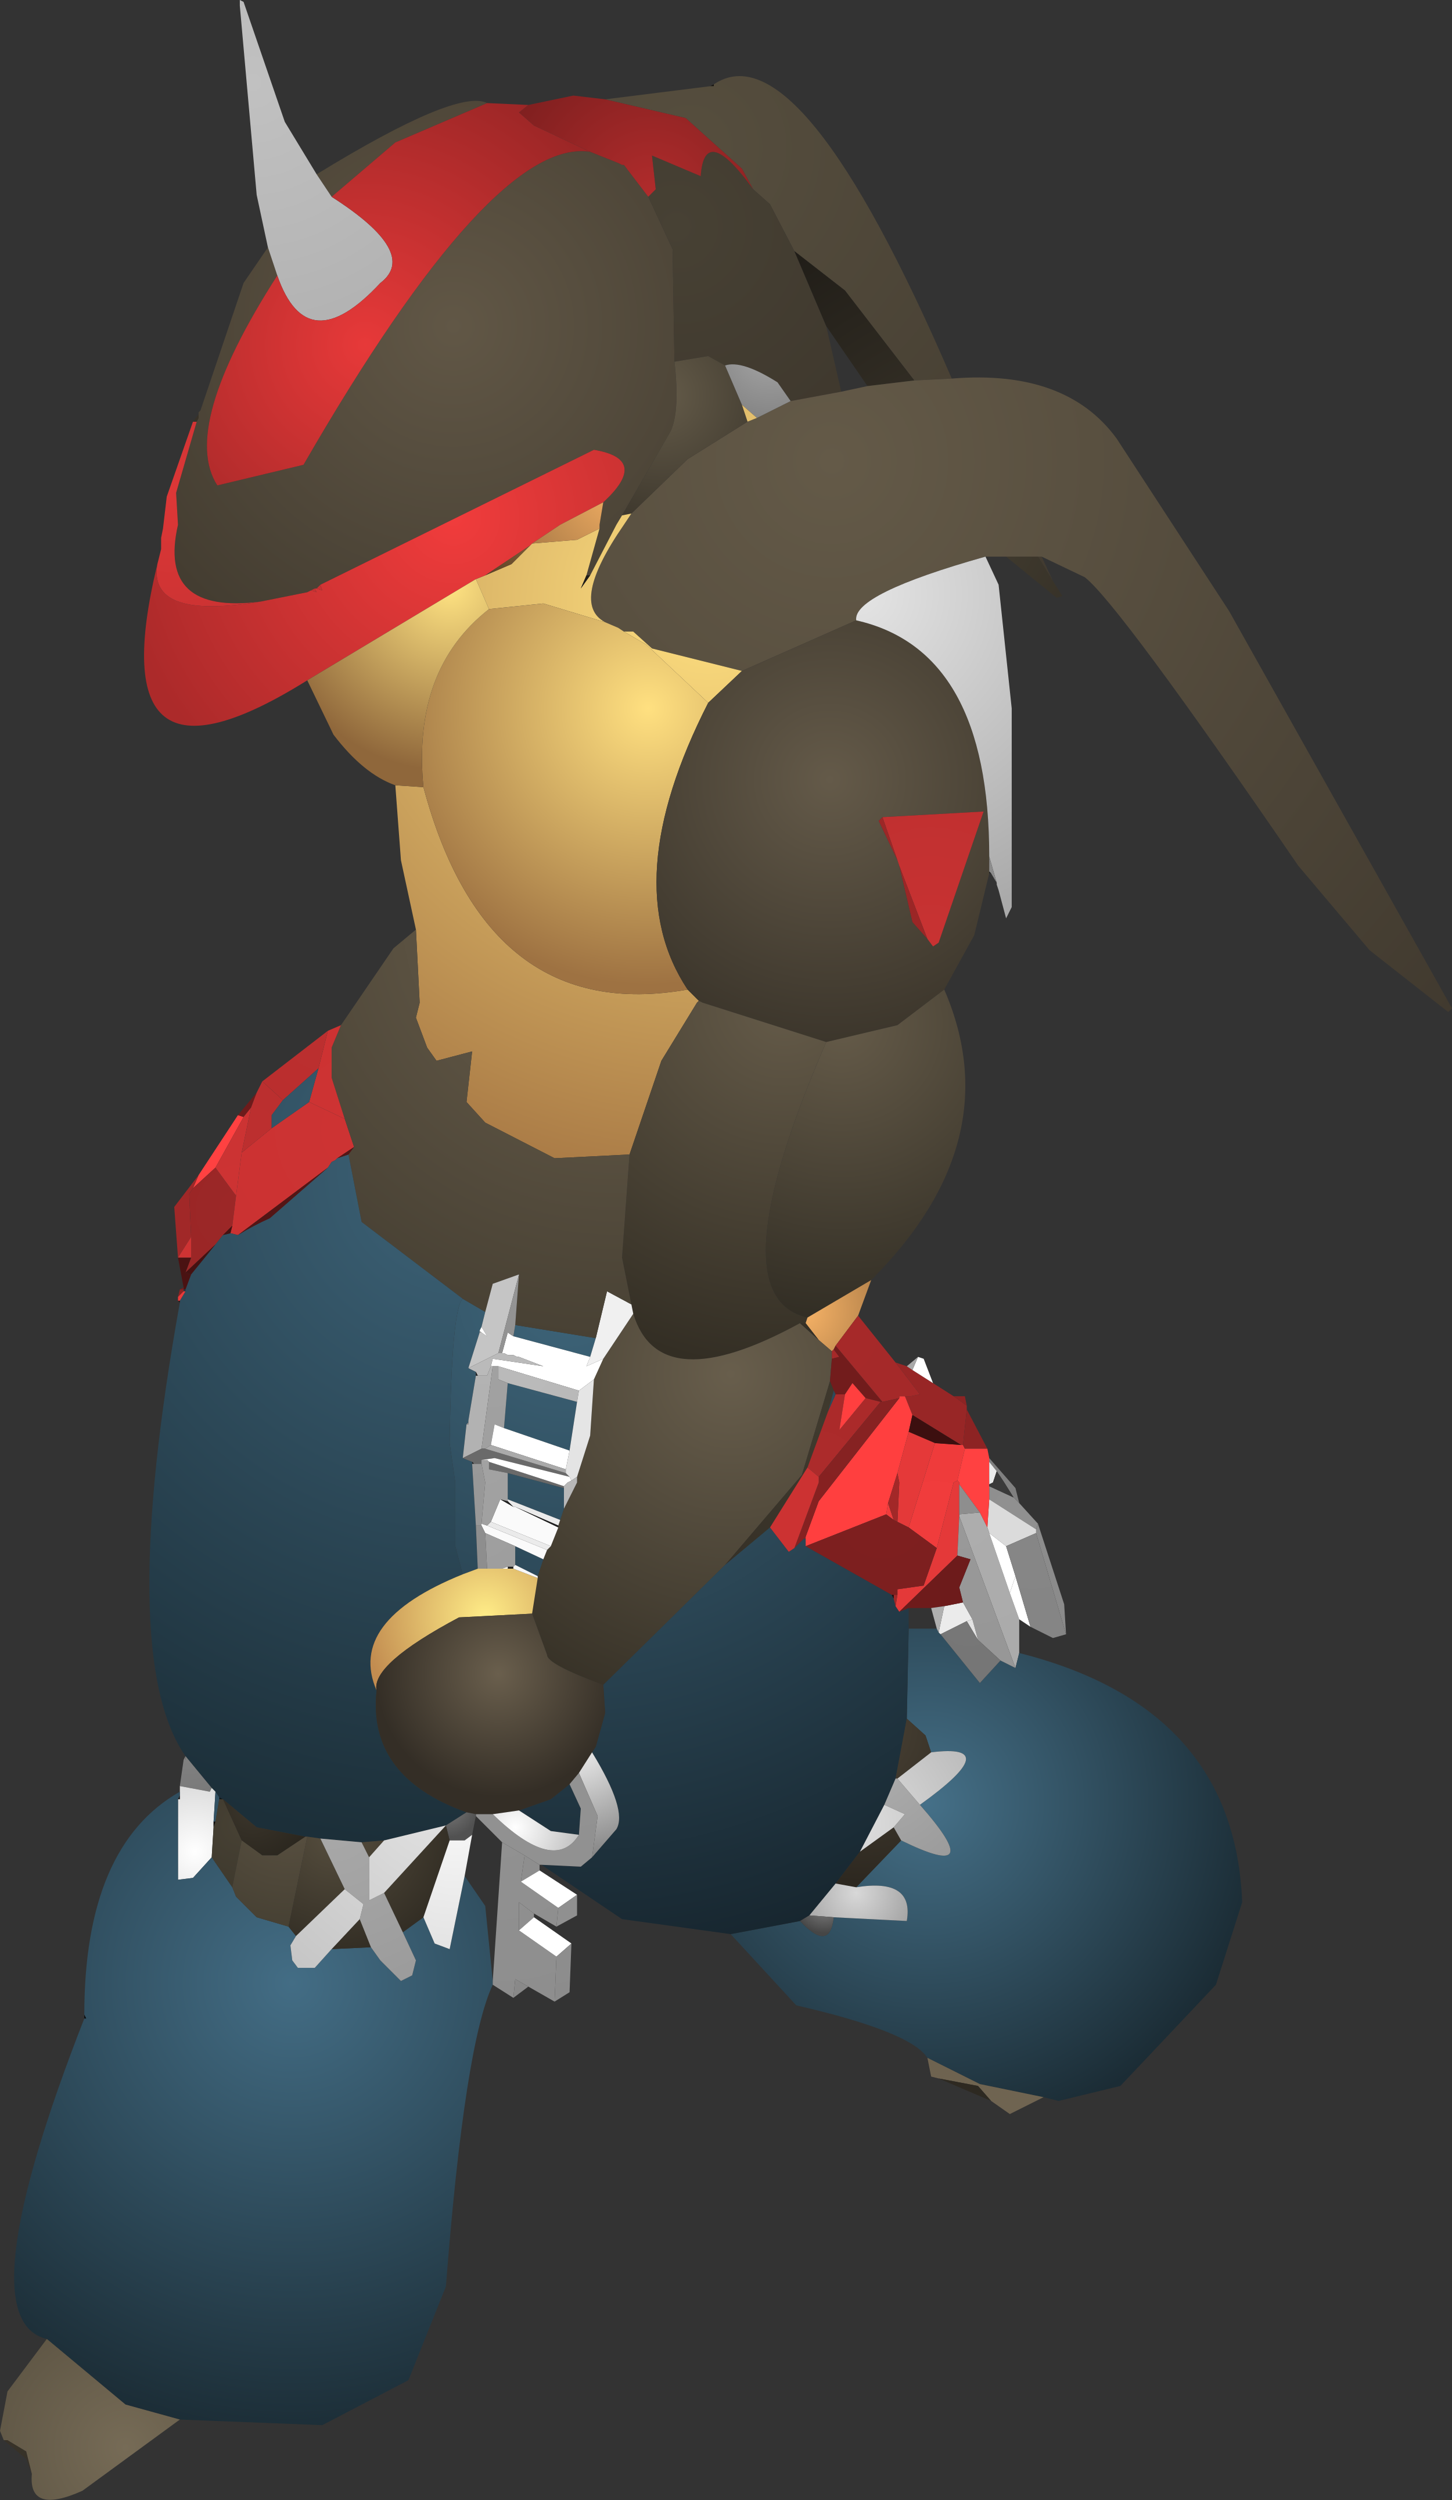 <?xml version="1.0" encoding="UTF-8" standalone="no"?>
<svg xmlns:ffdec="https://www.free-decompiler.com/flash" xmlns:xlink="http://www.w3.org/1999/xlink" ffdec:objectType="shape" height="66.7px" width="38.75px" xmlns="http://www.w3.org/2000/svg">
  <rect width="100%" height="100%" fill="#333333" stroke="none"/>
  <g transform="matrix(1.0, 0.0, 0.0, 1.0, 17.75, 57.25)">
    <path d="M1.3 -55.0 L1.3 -54.95 1.2 -54.95 1.3 -55.0" fill="url(#gradient0)" fill-rule="evenodd" stroke="none"/>
    <path d="M1.2 -54.95 L1.3 -54.95 1.3 -55.0 Q3.6 -56.55 7.65 -47.15 L6.65 -47.1 4.8 -49.5 3.45 -50.55 2.8 -51.8 2.35 -52.2 2.05 -52.75 0.55 -54.1 -1.6 -54.6 1.2 -54.95 M10.05 -42.4 L10.35 -41.75 9.95 -42.4 10.05 -42.4" fill="url(#gradient1)" fill-rule="evenodd" stroke="none"/>
    <path d="M-0.45 -52.0 L0.2 -50.6 0.25 -47.6 Q0.4 -46.3 0.15 -45.75 L-1.15 -43.5 -1.3 -43.25 -2.0 -41.9 -2.1 -41.9 -1.75 -43.15 -1.75 -43.25 -1.65 -43.85 Q-0.4 -45.0 -1.9 -45.25 L-9.2 -41.65 -9.3 -41.55 -9.35 -41.55 -9.45 -41.5 -9.55 -41.45 -10.8 -41.2 Q-13.55 -40.85 -13.0 -43.25 L-13.05 -44.1 -12.5 -46.0 -12.45 -46.1 -12.45 -46.2 -12.45 -46.25 -12.4 -46.3 -11.25 -49.7 -10.6 -50.65 -10.35 -49.9 Q-12.95 -45.85 -11.95 -44.3 L-9.65 -44.85 Q-4.6 -53.6 -2.0 -53.2 L-1.25 -52.9 -1.15 -52.85 -1.1 -52.85 -0.45 -52.0 M-9.3 -52.6 Q-5.55 -54.9 -4.75 -54.5 L-7.2 -53.45 -8.9 -52.0 -9.3 -52.6" fill="url(#gradient2)" fill-rule="evenodd" stroke="none"/>
    <path d="M2.35 -52.2 L2.8 -51.8 3.45 -50.55 4.3 -48.55 4.7 -46.8 3.35 -46.55 3.0 -47.05 Q2.05 -47.65 1.6 -47.5 L1.15 -47.75 0.25 -47.6 0.2 -50.6 -0.45 -52.0 -0.25 -52.2 -0.35 -53.1 0.95 -52.55 Q1.05 -54.0 2.35 -52.2" fill="url(#gradient3)" fill-rule="evenodd" stroke="none"/>
    <path d="M-1.6 -54.6 L0.55 -54.1 2.05 -52.75 2.35 -52.2 Q1.05 -54.0 0.95 -52.55 L-0.35 -53.1 -0.25 -52.2 -0.45 -52.0 -1.1 -52.85 -1.15 -52.85 -1.25 -52.9 -2.0 -53.2 -3.5 -53.9 -3.9 -54.25 -3.65 -54.45 -2.45 -54.7 -1.6 -54.6" fill="url(#gradient4)" fill-rule="evenodd" stroke="none"/>
    <path d="M3.45 -50.55 L4.8 -49.5 6.65 -47.1 5.4 -46.95 4.3 -48.55 3.45 -50.55 M10.35 -41.75 L10.6 -41.35 10.45 -41.3 9.1 -42.4 9.95 -42.4 10.35 -41.75" fill="url(#gradient5)" fill-rule="evenodd" stroke="none"/>
    <path d="M6.65 -47.1 L7.65 -47.15 Q10.7 -47.4 12.05 -45.55 L15.05 -40.95 21.0 -30.35 20.9 -30.25 18.8 -31.9 16.9 -34.15 Q12.1 -41.15 11.2 -41.85 L10.05 -42.4 9.95 -42.4 9.1 -42.4 8.55 -42.4 Q5.0 -41.4 5.1 -40.7 L2.05 -39.35 -0.35 -39.95 -0.85 -40.4 -1.1 -40.4 -1.25 -40.5 -1.6 -40.65 Q-2.55 -41.15 -1.1 -43.25 L-0.9 -43.55 0.6 -45.0 2.2 -46.0 2.45 -46.1 3.35 -46.55 4.7 -46.8 5.4 -46.95 6.65 -47.1" fill="url(#gradient6)" fill-rule="evenodd" stroke="none"/>
    <path d="M0.25 -47.6 L1.15 -47.75 1.6 -47.5 2.05 -46.45 2.2 -46.0 0.6 -45.0 -0.9 -43.55 -1.15 -43.5 0.15 -45.75 Q0.4 -46.3 0.25 -47.6" fill="url(#gradient7)" fill-rule="evenodd" stroke="none"/>
    <path d="M1.6 -47.5 Q2.05 -47.65 3.0 -47.05 L3.35 -46.55 2.45 -46.1 2.05 -46.45 1.6 -47.5" fill="url(#gradient8)" fill-rule="evenodd" stroke="none"/>
    <path d="M-1.75 -43.15 L-2.1 -41.9 -2.25 -41.55 -2.0 -41.9 -1.3 -43.25 -1.15 -43.5 -0.9 -43.55 -1.1 -43.25 Q-2.55 -41.15 -1.6 -40.65 L-3.25 -41.15 -4.7 -41.0 -5.05 -41.8 -4.8 -41.9 -4.1 -42.2 -3.6 -42.7 -3.55 -42.75 -2.35 -42.85 -1.75 -43.15 M-6.65 -32.45 L-7.05 -34.3 -7.2 -36.3 -6.45 -36.25 Q-4.75 -29.9 0.6 -30.85 L0.9 -30.55 0.85 -30.5 -0.1 -28.95 -0.95 -26.45 -2.95 -26.35 -4.8 -27.3 -5.3 -27.85 -5.15 -29.2 -6.1 -28.95 -6.35 -29.3 -6.65 -30.1 -6.55 -30.5 -6.65 -32.45 M2.05 -46.45 L2.45 -46.1 2.2 -46.0 2.05 -46.45 M-1.1 -40.4 L-0.85 -40.4 -0.35 -39.95 2.05 -39.35 1.15 -38.5 -0.5 -40.05 -1.1 -40.4" fill="url(#gradient9)" fill-rule="evenodd" stroke="none"/>
    <path d="M-1.6 -40.65 L-1.25 -40.5 -1.1 -40.4 -0.5 -40.05 1.15 -38.5 Q-1.3 -33.7 0.6 -30.85 -4.75 -29.9 -6.45 -36.25 -6.75 -39.4 -4.7 -41.0 L-3.25 -41.15 -1.6 -40.65" fill="url(#gradient10)" fill-rule="evenodd" stroke="none"/>
    <path d="M8.65 -33.95 L8.25 -32.3 7.45 -30.85 6.2 -29.9 4.3 -29.45 1.0 -30.5 0.9 -30.55 0.6 -30.85 Q-1.3 -33.7 1.15 -38.5 L2.05 -39.35 5.1 -40.7 Q8.65 -39.9 8.65 -34.4 L8.65 -34.0 8.65 -33.95 M5.8 -35.45 L5.7 -35.35 6.2 -34.3 6.25 -34.15 6.6 -32.65 7.0 -32.2 7.15 -32.0 7.3 -32.1 8.5 -35.6 5.8 -35.45" fill="url(#gradient11)" fill-rule="evenodd" stroke="none"/>
    <path d="M8.55 -42.4 L8.9 -41.65 9.25 -38.35 9.25 -33.05 9.1 -32.75 8.9 -33.5 8.85 -33.65 8.85 -33.7 8.65 -34.4 Q8.65 -39.9 5.1 -40.7 5.0 -41.4 8.55 -42.4" fill="url(#gradient12)" fill-rule="evenodd" stroke="none"/>
    <path d="M6.2 -34.3 L5.8 -35.45 8.5 -35.6 7.3 -32.1 7.15 -32.0 7.0 -32.2 6.25 -34.15 6.2 -34.3" fill="url(#gradient13)" fill-rule="evenodd" stroke="none"/>
    <path d="M6.2 -34.3 L5.7 -35.35 5.8 -35.45 6.2 -34.3 M7.0 -32.2 L6.6 -32.65 6.25 -34.15 7.0 -32.2" fill="url(#gradient14)" fill-rule="evenodd" stroke="none"/>
    <path d="M8.85 -33.7 L8.7 -33.95 8.65 -34.0 8.65 -34.4 8.85 -33.7" fill="url(#gradient15)" fill-rule="evenodd" stroke="none"/>
    <path d="M8.7 -33.95 L8.65 -33.95 8.65 -34.0 8.7 -33.95" fill="url(#gradient16)" fill-rule="evenodd" stroke="none"/>
    <path d="M0.9 -30.55 L1.0 -30.5 4.3 -29.45 Q1.35 -22.65 3.8 -22.1 L3.75 -21.95 3.6 -21.95 Q-0.15 -19.9 -0.85 -22.2 L-0.9 -22.45 -1.15 -23.7 -0.95 -26.45 -0.1 -28.95 0.85 -30.5 0.9 -30.55" fill="url(#gradient17)" fill-rule="evenodd" stroke="none"/>
    <path d="M7.45 -30.85 Q9.2 -26.8 5.5 -23.1 L3.8 -22.1 Q1.35 -22.65 4.3 -29.45 L6.2 -29.9 7.45 -30.85" fill="url(#gradient18)" fill-rule="evenodd" stroke="none"/>
    <path d="M8.65 -18.35 L9.35 -17.55 9.45 -17.15 9.3 -17.3 9.05 -17.7 8.85 -18.0 8.65 -18.25 8.65 -18.35" fill="url(#gradient19)" fill-rule="evenodd" stroke="none"/>
    <path d="M9.45 -17.15 L9.95 -16.6 9.9 -16.45 8.65 -17.25 8.65 -17.6 9.3 -17.3 9.45 -17.15" fill="url(#gradient20)" fill-rule="evenodd" stroke="none"/>
    <path d="M9.95 -16.6 L10.65 -14.45 10.7 -13.65 9.9 -16.35 9.9 -16.45 9.95 -16.6" fill="url(#gradient21)" fill-rule="evenodd" stroke="none"/>
    <path d="M8.65 -17.25 L9.9 -16.45 9.9 -16.35 9.1 -16.0 8.65 -16.35 8.6 -16.5 8.65 -17.25" fill="url(#gradient22)" fill-rule="evenodd" stroke="none"/>
    <path d="M9.45 -14.05 L9.45 -13.15 9.35 -12.75 7.85 -16.8 7.85 -16.85 8.4 -16.9 8.6 -16.5 8.65 -16.35 9.2 -14.75 9.45 -14.05" fill="url(#gradient23)" fill-rule="evenodd" stroke="none"/>
    <path d="M9.75 -13.85 L9.45 -14.05 9.2 -14.75 9.35 -15.2 9.75 -13.85" fill="url(#gradient24)" fill-rule="evenodd" stroke="none"/>
    <path d="M9.35 -15.2 L9.2 -14.75 8.65 -16.35 9.1 -16.0 9.35 -15.2" fill="url(#gradient25)" fill-rule="evenodd" stroke="none"/>
    <path d="M9.45 -13.15 Q15.2 -11.7 15.4 -6.5 L14.7 -4.3 12.15 -1.6 10.5 -1.2 10.1 -1.3 8.4 -1.65 7.0 -2.35 Q6.55 -3.05 3.5 -3.75 L1.75 -5.65 3.6 -6.0 Q4.4 -5.15 4.5 -6.1 L6.45 -6.0 Q6.65 -7.15 5.1 -6.9 L6.3 -8.15 Q8.65 -7.0 6.8 -9.1 9.1 -10.75 7.1 -10.5 L6.95 -10.95 6.45 -11.4 6.5 -13.8 7.25 -13.8 7.3 -13.7 7.35 -13.65 8.4 -12.35 8.95 -12.95 9.35 -12.75 9.45 -13.15" fill="url(#gradient26)" fill-rule="evenodd" stroke="none"/>
    <path d="M10.7 -13.65 L10.35 -13.55 9.75 -13.85 9.35 -15.2 9.1 -16.0 9.9 -16.35 10.7 -13.65" fill="url(#gradient27)" fill-rule="evenodd" stroke="none"/>
    <path d="M5.5 -23.1 L5.15 -22.15 4.55 -21.35 4.5 -21.25 4.45 -21.2 4.1 -21.5 3.75 -21.95 3.8 -22.1 5.5 -23.1" fill="url(#gradient28)" fill-rule="evenodd" stroke="none"/>
    <path d="M6.15 -20.9 L6.45 -20.8 6.6 -20.7 7.15 -20.35 7.7 -20.0 8.05 -19.75 8.05 -19.65 7.95 -18.7 7.9 -18.7 6.6 -19.5 6.4 -20.0 6.55 -20.0 6.8 -20.05 6.15 -20.9" fill="url(#gradient29)" fill-rule="evenodd" stroke="none"/>
    <path d="M-0.85 -22.2 Q-0.15 -19.9 3.6 -21.95 L4.1 -21.5 4.45 -21.2 4.45 -21.0 4.4 -20.4 3.65 -17.9 1.6 -15.5 -1.65 -12.3 Q-3.15 -12.85 -3.15 -13.1 L-3.55 -14.2 -3.4 -15.15 -3.4 -15.2 -3.25 -15.65 -3.15 -15.9 -3.05 -16.0 -2.85 -16.5 -2.85 -16.55 -2.8 -16.7 -2.7 -17.0 -2.35 -17.7 -2.35 -17.85 -2.0 -18.95 -1.9 -20.45 -1.65 -21.0 -0.85 -22.2" fill="url(#gradient30)" fill-rule="evenodd" stroke="none"/>
    <path d="M4.5 -21.25 L4.65 -21.05 4.45 -21.0 4.45 -21.2 4.5 -21.25" fill="url(#gradient31)" fill-rule="evenodd" stroke="none"/>
    <path d="M4.5 -20.15 L4.4 -20.4 4.45 -21.0 4.65 -21.05 4.5 -21.25 4.55 -21.35 5.8 -19.85 5.75 -19.85 5.35 -19.95 5.0 -20.35 4.8 -20.05 4.55 -20.05 4.5 -20.15" fill="url(#gradient32)" fill-rule="evenodd" stroke="none"/>
    <path d="M4.4 -20.4 L4.5 -20.15 4.35 -19.6 3.8 -18.1 2.8 -16.5 1.6 -15.5 3.65 -17.9 4.4 -20.4" fill="url(#gradient33)" fill-rule="evenodd" stroke="none"/>
    <path d="M3.8 -18.1 L4.35 -19.6 4.55 -20.05 4.8 -20.05 4.65 -19.1 5.35 -19.95 5.75 -19.85 4.1 -17.85 3.8 -18.1" fill="url(#gradient34)" fill-rule="evenodd" stroke="none"/>
    <path d="M4.8 -20.05 L5.0 -20.35 5.35 -19.95 4.65 -19.1 4.8 -20.05 M6.25 -19.95 L6.25 -20.0 6.4 -20.0 6.6 -19.5 6.5 -19.05 6.2 -17.95 5.95 -17.15 5.9 -16.85 3.75 -16.0 3.75 -16.2 3.75 -16.25 4.1 -17.2 6.25 -19.95" fill="url(#gradient35)" fill-rule="evenodd" stroke="none"/>
    <path d="M1.75 -5.65 L-1.15 -6.05 -3.3 -7.5 -2.25 -7.45 -1.95 -7.7 -1.3 -8.45 Q-1.0 -8.95 -1.95 -10.5 L-1.85 -10.65 -1.6 -11.55 -1.65 -12.3 1.6 -15.5 2.8 -16.5 3.3 -15.85 3.45 -15.95 3.7 -16.2 3.75 -16.2 3.75 -16.0 6.05 -14.7 6.1 -14.6 6.15 -14.4 6.25 -14.25 6.5 -14.35 6.5 -13.8 6.45 -11.4 6.15 -9.8 5.85 -9.1 5.2 -7.85 4.55 -7.0 3.85 -6.15 3.6 -6.0 1.75 -5.65 M4.35 -19.6 L4.5 -20.15 4.55 -20.05 4.35 -19.6 M-5.4 -22.6 L-4.8 -22.25 -4.9 -21.85 -4.95 -21.75 -4.95 -21.7 -5.25 -20.75 -5.05 -20.65 -5.05 -20.55 -5.25 -19.35 -5.25 -19.3 -5.3 -19.25 -5.4 -18.35 -5.15 -18.25 -5.15 -18.2 -5.05 -16.55 -5.0 -15.4 -5.4 -15.25 -5.6 -16.0 -5.6 -17.7 -5.75 -18.75 Q-5.7 -22.35 -5.4 -22.6 M-4.0 -21.9 L-1.85 -21.55 -2.0 -21.05 -4.05 -21.6 -4.0 -21.9 M-4.2 -20.35 L-2.35 -19.85 -2.55 -18.55 -4.3 -19.15 -4.2 -20.35 M-2.7 -17.0 L-2.8 -16.7 -4.2 -17.25 -4.2 -17.95 -2.7 -17.55 -2.7 -17.0 M-3.25 -15.65 L-3.4 -15.2 -4.0 -15.5 -4.0 -16.0 -3.25 -15.65 M-3.9 -8.95 L-3.05 -9.25 -2.55 -9.65 -2.25 -9.0 -2.3 -8.3 -3.05 -8.4 -3.9 -8.95" fill="url(#gradient36)" fill-rule="evenodd" stroke="none"/>
    <path d="M5.15 -22.15 L6.15 -20.9 6.8 -20.05 6.55 -20.0 6.4 -20.0 6.25 -20.0 6.25 -19.95 5.8 -19.85 4.55 -21.35 5.15 -22.15" fill="url(#gradient37)" fill-rule="evenodd" stroke="none"/>
    <path d="M5.75 -19.85 L5.8 -19.85 6.25 -19.95 4.1 -17.2 3.75 -16.25 3.7 -16.2 3.45 -15.95 4.1 -17.7 4.1 -17.85 5.75 -19.85" fill="url(#gradient38)" fill-rule="evenodd" stroke="none"/>
    <path d="M6.75 -21.05 L6.9 -21.0 7.15 -20.35 6.6 -20.7 6.75 -21.05" fill="url(#gradient39)" fill-rule="evenodd" stroke="none"/>
    <path d="M6.45 -20.8 L6.75 -21.05 6.6 -20.7 6.45 -20.8" fill="url(#gradient40)" fill-rule="evenodd" stroke="none"/>
    <path d="M7.95 -18.7 L8.0 -18.6 7.8 -17.75 7.7 -17.7 7.25 -15.95 6.5 -16.5 7.2 -18.75 7.9 -18.7 7.95 -18.7 M5.9 -16.85 L5.95 -17.15 6.1 -16.7 5.9 -16.85" fill="url(#gradient41)" fill-rule="evenodd" stroke="none"/>
    <path d="M7.7 -20.0 L8.0 -20.0 8.05 -19.75 7.7 -20.0 M8.05 -19.65 L8.6 -18.6 8.0 -18.6 7.95 -18.7 8.05 -19.65" fill="url(#gradient42)" fill-rule="evenodd" stroke="none"/>
    <path d="M8.6 -18.6 L8.65 -18.35 8.65 -18.25 8.65 -17.65 8.65 -17.6 8.65 -17.25 8.6 -16.5 8.4 -16.9 7.85 -17.65 7.85 -17.7 7.8 -17.75 8.0 -18.6 8.6 -18.6" fill="url(#gradient43)" fill-rule="evenodd" stroke="none"/>
    <path d="M7.9 -18.7 L7.2 -18.75 6.5 -19.05 6.6 -19.5 7.9 -18.7" fill="url(#gradient44)" fill-rule="evenodd" stroke="none"/>
    <path d="M6.5 -19.05 L7.2 -18.75 6.5 -16.5 6.2 -16.65 6.25 -17.7 6.2 -17.95 6.5 -19.05 M7.25 -15.95 L7.7 -17.7 7.8 -17.75 7.85 -17.7 7.85 -17.65 7.85 -16.85 7.85 -16.8 7.8 -15.75 6.25 -14.25 6.15 -14.4 6.2 -14.7 6.2 -14.85 6.9 -14.95 7.25 -15.95" fill="url(#gradient45)" fill-rule="evenodd" stroke="none"/>
    <path d="M3.6 -21.95 L3.75 -21.95 4.1 -21.5 3.6 -21.95" fill="url(#gradient46)" fill-rule="evenodd" stroke="none"/>
    <path d="M-0.9 -22.45 L-0.85 -22.2 -1.65 -21.0 -2.1 -20.8 -2.0 -21.05 -1.85 -21.55 -1.55 -22.8 -0.9 -22.45" fill="url(#gradient47)" fill-rule="evenodd" stroke="none"/>
    <path d="M2.8 -16.5 L3.8 -18.1 4.1 -17.85 4.1 -17.7 3.45 -15.95 3.3 -15.85 2.8 -16.5" fill="url(#gradient48)" fill-rule="evenodd" stroke="none"/>
    <path d="M3.7 -16.2 L3.75 -16.25 3.75 -16.2 3.7 -16.2" fill="url(#gradient49)" fill-rule="evenodd" stroke="none"/>
    <path d="M7.35 -13.65 L7.3 -13.7 7.45 -14.4 7.95 -14.5 8.2 -14.05 8.05 -14.0 7.35 -13.65 M8.65 -17.65 L8.65 -18.25 8.85 -18.0 8.75 -17.7 8.65 -17.65" fill="url(#gradient50)" fill-rule="evenodd" stroke="none"/>
    <path d="M9.3 -17.3 L8.65 -17.6 8.65 -17.65 8.75 -17.7 8.85 -18.0 9.05 -17.7 9.3 -17.3" fill="url(#gradient51)" fill-rule="evenodd" stroke="none"/>
    <path d="M9.35 -12.75 L8.95 -12.95 8.35 -13.5 8.2 -14.05 7.95 -14.5 7.85 -14.9 8.15 -15.65 7.8 -15.75 7.85 -16.8 9.35 -12.75" fill="url(#gradient52)" fill-rule="evenodd" stroke="none"/>
    <path d="M7.8 -15.75 L8.15 -15.65 7.85 -14.9 7.95 -14.5 7.45 -14.4 7.1 -14.35 6.5 -14.35 6.25 -14.25 7.8 -15.75" fill="url(#gradient53)" fill-rule="evenodd" stroke="none"/>
    <path d="M7.85 -16.85 L7.85 -17.65 8.4 -16.9 7.85 -16.85" fill="url(#gradient54)" fill-rule="evenodd" stroke="none"/>
    <path d="M5.95 -17.15 L6.2 -17.95 6.25 -17.7 6.2 -16.65 6.1 -16.7 5.95 -17.15 M6.1 -14.6 L6.1 -14.7 6.2 -14.7 6.15 -14.4 6.1 -14.6" fill="url(#gradient55)" fill-rule="evenodd" stroke="none"/>
    <path d="M6.5 -16.5 L7.25 -15.95 6.9 -14.95 6.2 -14.85 6.2 -14.7 6.1 -14.7 6.05 -14.7 3.75 -16.0 5.9 -16.85 6.1 -16.7 6.2 -16.65 6.5 -16.5" fill="url(#gradient56)" fill-rule="evenodd" stroke="none"/>
    <path d="M6.05 -14.7 L6.1 -14.7 6.1 -14.6 6.05 -14.7" fill="url(#gradient57)" fill-rule="evenodd" stroke="none"/>
    <path d="M8.2 -14.05 L8.35 -13.5 8.05 -14.0 8.2 -14.05" fill="url(#gradient58)" fill-rule="evenodd" stroke="none"/>
    <path d="M7.3 -13.7 L7.25 -13.8 7.1 -14.35 7.45 -14.4 7.3 -13.7" fill="url(#gradient59)" fill-rule="evenodd" stroke="none"/>
    <path d="M8.95 -12.95 L8.4 -12.35 7.35 -13.65 8.05 -14.0 8.35 -13.5 8.95 -12.95" fill="url(#gradient60)" fill-rule="evenodd" stroke="none"/>
    <path d="M6.45 -11.4 L6.95 -10.95 7.1 -10.5 6.2 -9.8 6.15 -9.8 6.45 -11.4 M6.3 -8.15 L5.1 -6.9 4.55 -7.0 5.2 -7.85 6.1 -8.5 6.3 -8.15" fill="url(#gradient61)" fill-rule="evenodd" stroke="none"/>
    <path d="M6.8 -9.1 Q8.65 -7.0 6.3 -8.15 L6.1 -8.5 6.4 -8.85 5.85 -9.1 6.15 -9.8 6.2 -9.8 6.8 -9.1" fill="url(#gradient62)" fill-rule="evenodd" stroke="none"/>
    <path d="M5.1 -6.9 Q6.65 -7.15 6.45 -6.0 L4.5 -6.1 3.85 -6.15 4.55 -7.0 5.1 -6.9" fill="url(#gradient63)" fill-rule="evenodd" stroke="none"/>
    <path d="M7.1 -10.5 Q9.1 -10.75 6.8 -9.1 L6.2 -9.8 7.1 -10.5 M5.85 -9.1 L6.4 -8.85 6.1 -8.5 5.2 -7.85 5.85 -9.1" fill="url(#gradient64)" fill-rule="evenodd" stroke="none"/>
    <path d="M4.5 -6.1 Q4.4 -5.15 3.6 -6.0 L3.85 -6.15 4.5 -6.1" fill="url(#gradient65)" fill-rule="evenodd" stroke="none"/>
    <path d="M10.1 -1.3 L9.2 -0.85 8.7 -1.2 8.35 -1.6 7.3 -1.8 7.1 -1.85 7.0 -2.35 8.4 -1.65 10.1 -1.3" fill="url(#gradient66)" fill-rule="evenodd" stroke="none"/>
    <path d="M8.7 -1.2 L7.3 -1.8 8.35 -1.6 8.7 -1.2" fill="url(#gradient67)" fill-rule="evenodd" stroke="none"/>
    <path d="M-10.35 -49.9 L-10.6 -50.65 -10.9 -52.05 -11.35 -57.1 -11.35 -57.25 -11.25 -57.2 -10.15 -54.0 -9.3 -52.6 -8.9 -52.0 Q-6.55 -50.5 -7.6 -49.7 -9.55 -47.6 -10.35 -49.9" fill="url(#gradient68)" fill-rule="evenodd" stroke="none"/>
    <path d="M-2.0 -53.2 Q-4.6 -53.6 -9.65 -44.85 L-11.95 -44.3 Q-12.95 -45.85 -10.35 -49.9 -9.55 -47.6 -7.6 -49.7 -6.55 -50.5 -8.9 -52.0 L-7.2 -53.45 -4.75 -54.5 -3.65 -54.45 -3.9 -54.25 -3.5 -53.9 -2.0 -53.2" fill="url(#gradient69)" fill-rule="evenodd" stroke="none"/>
    <path d="M-10.8 -41.2 L-9.55 -41.45 -9.45 -41.5 -9.3 -41.45 -9.35 -41.55 -9.3 -41.55 -9.15 -41.5 -9.2 -41.65 -1.9 -45.25 Q-0.4 -45.0 -1.65 -43.85 L-2.8 -43.25 -3.55 -42.75 -3.6 -42.7 -4.8 -41.9 -5.05 -41.8 -9.55 -39.1 Q-15.15 -35.6 -13.55 -42.2 -13.8 -40.7 -10.8 -41.2" fill="url(#gradient70)" fill-rule="evenodd" stroke="none"/>
    <path d="M-12.5 -46.0 L-13.05 -44.1 -13.0 -43.25 Q-13.55 -40.85 -10.8 -41.2 -13.8 -40.7 -13.55 -42.2 L-13.45 -42.6 -13.45 -42.9 -13.4 -43.15 -13.3 -44.0 -12.6 -46.0 -12.5 -46.0 M-9.45 -41.5 L-9.35 -41.55 -9.3 -41.45 -9.45 -41.5 M-9.3 -41.55 L-9.2 -41.65 -9.15 -41.5 -9.3 -41.55" fill="url(#gradient71)" fill-rule="evenodd" stroke="none"/>
    <path d="M-7.2 -36.3 Q-8.05 -36.6 -8.85 -37.65 L-9.55 -39.1 -5.05 -41.8 -4.7 -41.0 Q-6.75 -39.4 -6.45 -36.25 L-7.2 -36.3" fill="url(#gradient72)" fill-rule="evenodd" stroke="none"/>
    <path d="M-12.45 -46.2 L-12.45 -46.1 -12.5 -46.0 -12.6 -46.0 -12.45 -46.2 M-2.1 -41.9 L-2.0 -41.9 -2.25 -41.55 -2.1 -41.9" fill="url(#gradient73)" fill-rule="evenodd" stroke="none"/>
    <path d="M-1.65 -43.85 L-1.75 -43.25 -1.75 -43.15 -2.35 -42.85 -3.55 -42.75 -2.8 -43.25 -1.65 -43.85" fill="url(#gradient74)" fill-rule="evenodd" stroke="none"/>
    <path d="M-4.8 -41.9 L-3.6 -42.7 -4.1 -42.2 -4.8 -41.9" fill="url(#gradient75)" fill-rule="evenodd" stroke="none"/>
    <path d="M-12.45 -25.9 L-11.4 -27.5 -11.25 -27.45 -12.0 -26.1 -12.6 -25.55 -12.45 -25.9" fill="url(#gradient76)" fill-rule="evenodd" stroke="none"/>
    <path d="M-11.4 -27.5 L-10.9 -28.1 -11.05 -27.7 -11.25 -27.45 -11.4 -27.5" fill="url(#gradient77)" fill-rule="evenodd" stroke="none"/>
    <path d="M-13.0 -23.7 L-13.1 -25.05 -12.45 -25.9 -12.6 -25.55 -12.7 -25.4 -12.65 -24.25 -13.0 -23.7" fill="url(#gradient78)" fill-rule="evenodd" stroke="none"/>
    <path d="M-12.6 -25.55 L-12.0 -26.1 -11.45 -25.35 -11.55 -24.55 -11.8 -24.3 -12.0 -24.05 -12.8 -23.3 -12.65 -23.7 -12.65 -24.25 -12.7 -25.4 -12.6 -25.55" fill="url(#gradient79)" fill-rule="evenodd" stroke="none"/>
    <path d="M-12.0 -26.1 L-11.25 -27.45 -11.05 -27.7 -11.3 -26.5 -11.45 -25.35 -12.0 -26.1" fill="url(#gradient80)" fill-rule="evenodd" stroke="none"/>
    <path d="M-11.45 -25.35 L-11.3 -26.5 -10.5 -27.15 -9.5 -27.85 -8.55 -27.4 -8.3 -26.65 -8.75 -26.35 -8.8 -26.3 -8.9 -26.25 -9.0 -26.1 -11.4 -24.3 -11.6 -24.35 -11.55 -24.55 -11.45 -25.35" fill="url(#gradient81)" fill-rule="evenodd" stroke="none"/>
    <path d="M-8.65 -29.9 L-7.25 -31.95 -6.65 -32.45 -6.55 -30.5 -6.65 -30.1 -6.35 -29.3 -6.1 -28.95 -5.15 -29.2 -5.3 -27.85 -4.8 -27.3 -2.95 -26.35 -0.95 -26.45 -1.15 -23.7 -0.9 -22.45 -1.55 -22.8 -1.85 -21.55 -4.0 -21.9 -3.9 -23.25 -4.6 -23.0 -4.8 -22.25 -5.4 -22.6 -8.1 -24.65 -8.45 -26.45 -8.3 -26.65 -8.55 -27.4 -8.9 -28.5 -8.9 -29.3 -8.65 -29.9" fill="url(#gradient82)" fill-rule="evenodd" stroke="none"/>
    <path d="M-9.0 -29.75 L-8.65 -29.9 -8.9 -29.3 -8.9 -28.5 -8.55 -27.4 -9.5 -27.85 -9.25 -28.75 -9.0 -29.75" fill="url(#gradient83)" fill-rule="evenodd" stroke="none"/>
    <path d="M-10.9 -28.1 L-10.75 -28.4 -10.2 -27.9 -10.5 -27.5 -10.5 -27.15 -11.3 -26.5 -11.05 -27.7 -10.9 -28.1" fill="url(#gradient84)" fill-rule="evenodd" stroke="none"/>
    <path d="M-10.75 -28.4 L-9.0 -29.75 -9.25 -28.75 -10.2 -27.9 -10.75 -28.4" fill="url(#gradient85)" fill-rule="evenodd" stroke="none"/>
    <path d="M-12.8 -10.4 Q-14.65 -13.05 -12.95 -22.5 L-12.95 -22.55 -12.8 -22.8 -12.8 -22.85 -12.65 -23.25 -12.0 -24.05 -11.8 -24.3 -11.6 -24.35 -11.4 -24.3 Q-11.0 -24.55 -10.55 -24.75 L-9.0 -26.1 -8.9 -26.25 -8.8 -26.3 -8.75 -26.35 -8.45 -26.45 -8.1 -24.65 -5.4 -22.6 Q-5.7 -22.35 -5.75 -18.75 L-5.6 -17.7 -5.6 -16.0 -5.4 -15.25 Q-8.5 -14.0 -7.7 -12.15 -7.95 -9.85 -5.3 -8.9 L-5.85 -8.55 -7.5 -8.15 -8.1 -8.1 -9.2 -8.2 -9.55 -8.25 -9.6 -8.25 -10.9 -8.5 -11.8 -9.25 -11.9 -9.3 -12.0 -9.45 -12.1 -9.55 -12.8 -10.4 M-10.2 -27.9 L-9.25 -28.75 -9.5 -27.85 -10.5 -27.15 -10.5 -27.5 -10.2 -27.9" fill="url(#gradient86)" fill-rule="evenodd" stroke="none"/>
    <path d="M-9.0 -26.1 L-10.55 -24.75 Q-11.0 -24.55 -11.4 -24.3 L-9.0 -26.1 M-8.75 -26.35 L-8.3 -26.65 -8.45 -26.45 -8.75 -26.35" fill="url(#gradient87)" fill-rule="evenodd" stroke="none"/>
    <path d="M-4.95 -21.7 L-4.95 -21.75 -4.9 -21.7 -4.95 -21.7 M-5.0 -20.55 L-4.75 -20.55 -4.65 -20.8 -4.6 -20.8 -4.9 -18.6 -5.4 -18.35 -5.3 -19.25 -5.25 -19.25 -5.25 -19.3 -5.25 -19.35 -5.05 -20.55 -5.0 -20.55" fill="url(#gradient88)" fill-rule="evenodd" stroke="none"/>
    <path d="M-4.8 -22.25 L-4.6 -23.0 -3.9 -23.25 -4.45 -21.15 -5.25 -20.75 -4.95 -21.7 -4.9 -21.7 -4.75 -21.6 -4.9 -21.85 -4.8 -22.25" fill="url(#gradient89)" fill-rule="evenodd" stroke="none"/>
    <path d="M-4.9 -21.7 L-4.95 -21.75 -4.9 -21.85 -4.75 -21.6 -4.9 -21.7 M-4.65 -20.8 L-4.6 -21.0 -3.25 -20.8 -3.9 -21.05 -3.95 -21.05 -4.05 -21.1 -4.2 -21.1 -4.3 -21.15 -4.35 -21.15 -4.2 -21.7 -4.05 -21.6 -2.0 -21.05 -2.1 -20.8 -1.65 -21.0 -1.9 -20.45 -2.3 -20.15 -4.45 -20.8 -4.6 -20.8 -4.65 -20.8" fill="url(#gradient90)" fill-rule="evenodd" stroke="none"/>
    <path d="M-3.9 -23.25 L-4.0 -21.9 -4.05 -21.6 -4.2 -21.7 -4.35 -21.15 -4.45 -21.15 -3.9 -23.25" fill="url(#gradient91)" fill-rule="evenodd" stroke="none"/>
    <path d="M-4.35 -21.15 L-4.3 -21.15 -4.2 -21.1 -4.05 -21.1 -3.95 -21.05 -3.9 -21.05 -3.25 -20.8 -4.6 -21.0 -4.65 -20.8 -4.75 -20.55 -5.0 -20.55 -5.05 -20.65 -5.25 -20.75 -4.45 -21.15 -4.35 -21.15 M-4.45 -20.8 L-2.3 -20.15 -2.35 -19.85 -4.2 -20.35 -4.45 -20.45 -4.45 -20.8" fill="url(#gradient92)" fill-rule="evenodd" stroke="none"/>
    <path d="M-4.6 -20.8 L-4.45 -20.8 -4.45 -20.45 -4.2 -20.35 -4.3 -19.15 -4.55 -19.25 -4.65 -18.7 -4.8 -18.6 -4.9 -18.6 -4.6 -20.8" fill="url(#gradient93)" fill-rule="evenodd" stroke="none"/>
    <path d="M-5.05 -20.65 L-5.0 -20.55 -5.05 -20.55 -5.05 -20.65" fill="url(#gradient94)" fill-rule="evenodd" stroke="none"/>
    <path d="M-5.25 -19.3 L-5.25 -19.25 -5.3 -19.25 -5.25 -19.3 M-5.05 -16.55 L-5.15 -18.2 -5.1 -18.2 -4.9 -18.2 -4.8 -17.7 -4.9 -16.6 -4.9 -16.55 -5.05 -16.55" fill="url(#gradient95)" fill-rule="evenodd" stroke="none"/>
    <path d="M-5.4 -18.35 L-4.9 -18.6 -4.8 -18.6 -2.65 -17.95 -2.55 -17.85 -4.55 -18.35 -4.9 -18.3 -4.9 -18.2 -5.1 -18.2 -5.15 -18.25 -5.4 -18.35 M-2.7 -17.6 L-2.7 -17.55 -4.2 -17.95 -4.7 -18.05 -4.7 -18.25 -3.0 -17.7 -2.7 -17.6" fill="url(#gradient96)" fill-rule="evenodd" stroke="none"/>
    <path d="M-4.65 -18.7 L-4.55 -19.25 -4.3 -19.15 -2.55 -18.55 -2.65 -18.05 -4.65 -18.7 M-2.55 -17.85 L-2.5 -17.75 -2.6 -17.7 -2.7 -17.6 -3.0 -17.7 -4.7 -18.25 -4.75 -18.3 -4.9 -18.3 -4.55 -18.35 -2.55 -17.85" fill="url(#gradient97)" fill-rule="evenodd" stroke="none"/>
    <path d="M-4.8 -18.6 L-4.65 -18.7 -2.65 -18.05 -2.65 -17.95 -4.8 -18.6" fill="url(#gradient98)" fill-rule="evenodd" stroke="none"/>
    <path d="M-2.3 -20.15 L-1.9 -20.45 -2.0 -18.95 -2.35 -17.85 -2.5 -17.75 -2.55 -17.85 -2.65 -17.95 -2.65 -18.05 -2.55 -18.55 -2.35 -19.85 -2.3 -20.15" fill="url(#gradient99)" fill-rule="evenodd" stroke="none"/>
    <path d="M-2.35 -17.85 L-2.35 -17.7 -2.7 -17.0 -2.7 -17.55 -2.7 -17.6 -2.6 -17.7 -2.5 -17.75 -2.35 -17.85" fill="url(#gradient100)" fill-rule="evenodd" stroke="none"/>
    <path d="M-2.85 -16.5 L-3.05 -16.0 -4.65 -16.65 -4.4 -17.25 -4.05 -17.05 -4.0 -17.05 -2.85 -16.5 M-3.15 -15.9 L-3.25 -15.65 -4.0 -16.0 -4.8 -16.35 -4.9 -16.55 -4.9 -16.6 -4.75 -16.55 -3.15 -15.9" fill="url(#gradient101)" fill-rule="evenodd" stroke="none"/>
    <path d="M-2.8 -16.7 L-2.85 -16.55 -4.0 -17.05 -4.05 -17.05 -4.2 -17.2 -4.2 -17.25 -2.8 -16.7 M-3.05 -16.0 L-3.15 -15.9 -4.75 -16.55 -4.65 -16.65 -3.05 -16.0" fill="url(#gradient102)" fill-rule="evenodd" stroke="none"/>
    <path d="M-2.85 -16.55 L-2.85 -16.5 -4.0 -17.05 -2.85 -16.55 M-4.4 -17.25 L-4.2 -17.2 -4.05 -17.05 -4.4 -17.25" fill="url(#gradient103)" fill-rule="evenodd" stroke="none"/>
    <path d="M-4.7 -18.25 L-4.7 -18.05 -4.2 -17.95 -4.2 -17.25 -4.2 -17.2 -4.4 -17.25 -4.65 -16.65 -4.75 -16.55 -4.9 -16.6 -4.8 -17.7 -4.9 -18.2 -4.9 -18.3 -4.75 -18.3 -4.7 -18.25" fill="url(#gradient104)" fill-rule="evenodd" stroke="none"/>
    <path d="M-5.15 -18.2 L-5.15 -18.25 -5.1 -18.2 -5.15 -18.2" fill="url(#gradient105)" fill-rule="evenodd" stroke="none"/>
    <path d="M-5.0 -15.4 L-5.05 -16.55 -4.9 -16.55 -4.8 -16.35 -4.75 -15.4 -5.0 -15.4" fill="url(#gradient106)" fill-rule="evenodd" stroke="none"/>
    <path d="M-4.8 -16.35 L-4.0 -16.0 -4.0 -15.5 -4.05 -15.45 -4.2 -15.45 -4.35 -15.4 -4.75 -15.4 -4.8 -16.35" fill="url(#gradient107)" fill-rule="evenodd" stroke="none"/>
    <path d="M-4.05 -15.4 L-4.2 -15.4 -4.2 -15.45 -4.05 -15.45 -4.05 -15.4" fill="url(#gradient108)" fill-rule="evenodd" stroke="none"/>
    <path d="M-4.2 -15.4 L-4.35 -15.4 -4.2 -15.45 -4.2 -15.4" fill="url(#gradient109)" fill-rule="evenodd" stroke="none"/>
    <path d="M-3.4 -15.15 L-3.55 -14.2 -5.5 -14.1 Q-7.85 -12.85 -7.7 -12.15 -8.5 -14.0 -5.4 -15.25 L-5.0 -15.4 -4.75 -15.4 -4.35 -15.4 -4.2 -15.4 -4.05 -15.4 -3.4 -15.15" fill="url(#gradient110)" fill-rule="evenodd" stroke="none"/>
    <path d="M-3.4 -15.2 L-3.4 -15.15 -4.05 -15.4 -4.05 -15.45 -4.0 -15.5 -3.4 -15.2" fill="url(#gradient111)" fill-rule="evenodd" stroke="none"/>
    <path d="M-3.55 -14.2 L-3.15 -13.1 Q-3.15 -12.85 -1.65 -12.3 L-1.6 -11.55 -1.85 -10.65 -1.95 -10.5 -2.3 -9.95 -2.55 -9.65 -3.05 -9.25 -3.9 -8.95 -4.6 -8.85 -5.05 -8.85 -5.3 -8.9 Q-7.95 -9.85 -7.7 -12.15 -7.85 -12.85 -5.5 -14.1 L-3.55 -14.2" fill="url(#gradient112)" fill-rule="evenodd" stroke="none"/>
    <path d="M-11.6 -24.35 L-11.8 -24.3 -11.55 -24.55 -11.6 -24.35 M-12.0 -24.05 L-12.65 -23.25 -12.8 -23.3 -12.0 -24.05" fill="url(#gradient113)" fill-rule="evenodd" stroke="none"/>
    <path d="M-12.85 -22.9 L-13.0 -23.7 -12.65 -23.7 -12.8 -23.3 -12.65 -23.25 -12.8 -22.85 -12.85 -22.85 -12.85 -22.9" fill="url(#gradient114)" fill-rule="evenodd" stroke="none"/>
    <path d="M-12.65 -23.7 L-13.0 -23.7 -12.65 -24.25 -12.65 -23.7" fill="url(#gradient115)" fill-rule="evenodd" stroke="none"/>
    <path d="M-12.95 -22.85 L-12.85 -22.9 -12.85 -22.85 -12.95 -22.85" fill="url(#gradient116)" fill-rule="evenodd" stroke="none"/>
    <path d="M-12.8 -22.85 L-12.8 -22.8 -12.85 -22.8 -12.85 -22.85 -12.8 -22.85 M-11.9 -9.3 L-11.8 -9.25 -11.9 -9.25 -11.9 -9.3" fill="url(#gradient117)" fill-rule="evenodd" stroke="none"/>
    <path d="M-13.0 -22.65 L-12.95 -22.85 -12.85 -22.85 -12.85 -22.8 -13.0 -22.65" fill="url(#gradient118)" fill-rule="evenodd" stroke="none"/>
    <path d="M-12.95 -22.5 L-13.0 -22.55 -12.95 -22.55 -12.95 -22.5" fill="url(#gradient119)" fill-rule="evenodd" stroke="none"/>
    <path d="M-13.0 -22.55 L-13.0 -22.65 -12.85 -22.8 -12.8 -22.8 -12.95 -22.55 -13.0 -22.55" fill="url(#gradient120)" fill-rule="evenodd" stroke="none"/>
    <path d="M-12.85 -10.3 L-12.8 -10.4 -12.8 -10.3 -12.85 -10.3" fill="url(#gradient121)" fill-rule="evenodd" stroke="none"/>
    <path d="M-12.95 -9.6 L-12.85 -10.3 -12.8 -10.3 -12.8 -10.4 -12.1 -9.55 -12.15 -9.45 -12.95 -9.6" fill="url(#gradient122)" fill-rule="evenodd" stroke="none"/>
    <path d="M-12.95 -9.45 L-12.95 -9.6 -12.15 -9.45 -12.1 -9.55 -12.0 -9.45 -12.05 -8.65 -12.05 -8.5 -12.1 -7.7 -12.6 -7.15 -13.0 -7.1 -13.0 -9.25 -12.95 -9.25 -12.95 -9.35 -12.95 -9.45" fill="url(#gradient123)" fill-rule="evenodd" stroke="none"/>
    <path d="M-4.6 -4.3 Q-5.35 -2.7 -5.85 3.75 L-6.85 6.25 -9.15 7.45 -12.95 7.3 -14.4 6.9 -16.5 5.15 Q-18.65 4.65 -15.5 -3.4 L-15.45 -3.4 -15.5 -3.5 Q-15.5 -8.0 -12.95 -9.45 L-12.95 -9.35 -13.0 -9.25 -13.0 -7.1 -12.6 -7.15 -12.1 -7.7 -11.55 -6.9 -11.45 -6.65 -10.9 -6.1 -10.05 -5.85 -9.85 -5.6 -10.0 -5.35 -9.95 -4.95 -9.8 -4.75 -9.35 -4.75 -8.9 -5.25 -7.85 -5.3 -7.6 -4.95 -7.05 -4.4 -6.75 -4.55 -6.65 -4.95 -7.0 -5.7 -6.45 -6.1 -6.15 -5.4 -5.75 -5.25 -5.35 -7.2 -4.8 -6.4 -4.6 -4.4 -4.6 -4.3 M-12.05 -8.65 L-12.0 -9.45 -11.9 -9.3 -11.9 -9.25 -12.0 -8.65 -12.05 -8.65" fill="url(#gradient124)" fill-rule="evenodd" stroke="none"/>
    <path d="M-12.05 -8.5 L-12.05 -8.65 -12.0 -8.65 -12.05 -8.5" fill="url(#gradient125)" fill-rule="evenodd" stroke="none"/>
    <path d="M-12.1 -7.7 L-12.05 -8.5 -12.0 -8.65 -11.9 -9.25 -11.8 -9.25 -11.3 -8.15 -11.55 -6.9 -12.1 -7.7" fill="url(#gradient126)" fill-rule="evenodd" stroke="none"/>
    <path d="M-11.8 -9.25 L-10.9 -8.5 -9.6 -8.25 -10.35 -7.75 -10.75 -7.75 -11.3 -8.15 -11.8 -9.25" fill="url(#gradient127)" fill-rule="evenodd" stroke="none"/>
    <path d="M-12.95 -9.35 L-12.95 -9.25 -13.0 -9.25 -12.95 -9.35" fill="url(#gradient128)" fill-rule="evenodd" stroke="none"/>
    <path d="M-9.6 -8.25 L-9.55 -8.25 -10.05 -5.85 -10.9 -6.1 -11.45 -6.65 -11.55 -6.9 -11.3 -8.15 -10.75 -7.75 -10.35 -7.75 -9.6 -8.25" fill="url(#gradient129)" fill-rule="evenodd" stroke="none"/>
    <path d="M-15.5 -3.4 L-15.5 -3.5 -15.45 -3.4 -15.5 -3.4" fill="url(#gradient130)" fill-rule="evenodd" stroke="none"/>
    <path d="M-2.3 -9.95 L-1.95 -10.5 Q-1.0 -8.95 -1.3 -8.45 L-1.95 -7.7 -1.8 -8.8 -2.3 -9.95" fill="url(#gradient131)" fill-rule="evenodd" stroke="none"/>
    <path d="M-3.3 -7.5 L-3.35 -7.5 -3.75 -7.75 -4.35 -8.1 -5.05 -8.8 -5.05 -8.85 -4.6 -8.85 Q-2.95 -7.25 -2.3 -8.3 L-2.25 -9.0 -2.55 -9.65 -2.3 -9.95 -1.8 -8.8 -1.95 -7.7 -2.25 -7.45 -3.3 -7.5" fill="url(#gradient132)" fill-rule="evenodd" stroke="none"/>
    <path d="M-2.9 -5.85 L-3.5 -6.2 -3.9 -6.5 -3.9 -5.75 -2.9 -5.05 -2.95 -3.85 -3.65 -4.25 -4.0 -4.45 -4.05 -3.95 -4.6 -4.3 -4.6 -4.4 -4.35 -8.1 -3.75 -7.75 -3.85 -7.05 -2.85 -6.35 -2.9 -5.85" fill="url(#gradient133)" fill-rule="evenodd" stroke="none"/>
    <path d="M-4.6 -8.85 L-3.9 -8.95 -3.05 -8.4 -2.3 -8.3 Q-2.95 -7.25 -4.6 -8.85" fill="url(#gradient134)" fill-rule="evenodd" stroke="none"/>
    <path d="M-5.3 -8.9 L-5.05 -8.85 -5.05 -8.8 -5.15 -8.3 -5.35 -8.15 -5.75 -8.15 -5.85 -8.55 -5.3 -8.9" fill="url(#gradient135)" fill-rule="evenodd" stroke="none"/>
    <path d="M-9.55 -8.25 L-9.2 -8.2 -8.55 -6.85 -9.85 -5.6 -10.05 -5.85 -9.55 -8.25 M-8.1 -8.1 L-7.5 -8.15 -7.9 -7.7 -8.1 -8.1 M-5.75 -8.15 L-6.45 -6.1 -7.0 -5.7 -7.5 -6.75 -5.85 -8.55 -5.75 -8.15 M-8.9 -5.25 L-8.15 -6.05 -7.85 -5.3 -8.9 -5.25" fill="url(#gradient136)" fill-rule="evenodd" stroke="none"/>
    <path d="M-5.75 -8.15 L-5.35 -8.15 -5.15 -8.3 -5.35 -7.2 -5.75 -5.25 -6.15 -5.4 -6.45 -6.1 -5.75 -8.15" fill="url(#gradient137)" fill-rule="evenodd" stroke="none"/>
    <path d="M-3.35 -7.5 L-3.35 -7.35 -3.85 -7.05 -3.75 -7.75 -3.35 -7.5" fill="url(#gradient138)" fill-rule="evenodd" stroke="none"/>
    <path d="M-3.35 -7.35 L-2.35 -6.7 -2.85 -6.35 -3.85 -7.05 -3.35 -7.35" fill="url(#gradient139)" fill-rule="evenodd" stroke="none"/>
    <path d="M-2.35 -6.7 L-2.35 -6.15 -2.9 -5.85 -2.85 -6.35 -2.35 -6.7" fill="url(#gradient140)" fill-rule="evenodd" stroke="none"/>
    <path d="M-3.5 -6.2 L-3.5 -6.1 -3.9 -5.75 -3.9 -6.5 -3.5 -6.2" fill="url(#gradient141)" fill-rule="evenodd" stroke="none"/>
    <path d="M-9.2 -8.2 L-8.1 -8.1 -7.9 -7.7 -7.9 -6.55 -7.5 -6.75 -7.0 -5.7 -6.65 -4.95 -6.75 -4.55 -7.05 -4.4 -7.6 -4.95 -7.85 -5.3 -8.15 -6.05 -8.05 -6.45 -8.55 -6.85 -9.2 -8.2" fill="url(#gradient142)" fill-rule="evenodd" stroke="none"/>
    <path d="M-7.5 -8.15 L-5.85 -8.55 -7.5 -6.75 -7.9 -6.55 -7.9 -7.7 -7.5 -8.15 M-8.55 -6.85 L-8.05 -6.45 -8.15 -6.05 -8.9 -5.25 -9.35 -4.75 -9.8 -4.75 -9.95 -4.95 -10.0 -5.35 -9.85 -5.6 -8.55 -6.85" fill="url(#gradient143)" fill-rule="evenodd" stroke="none"/>
    <path d="M-3.5 -6.1 L-2.5 -5.4 -2.9 -5.05 -3.9 -5.75 -3.5 -6.1" fill="url(#gradient144)" fill-rule="evenodd" stroke="none"/>
    <path d="M-2.5 -5.4 L-2.55 -4.1 -2.95 -3.85 -2.9 -5.05 -2.5 -5.4" fill="url(#gradient145)" fill-rule="evenodd" stroke="none"/>
    <path d="M-3.65 -4.25 L-4.05 -3.95 -4.0 -4.45 -3.65 -4.25" fill="url(#gradient146)" fill-rule="evenodd" stroke="none"/>
    <path d="M-16.9 8.75 L-17.05 8.35 -17.65 7.85 -17.55 7.85 -17.05 8.15 -16.9 8.75" fill="url(#gradient147)" fill-rule="evenodd" stroke="none"/>
    <path d="M-12.95 7.3 L-15.55 9.2 Q-17.0 9.85 -16.9 8.75 L-17.05 8.15 -17.55 7.85 -17.65 7.85 -17.75 7.6 -17.55 6.55 -16.5 5.15 -14.4 6.9 -12.95 7.3" fill="url(#gradient148)" fill-rule="evenodd" stroke="none"/>
  </g>
  <defs>
    <radialGradient cx="0" cy="0" gradientTransform="matrix(0.002, 0.0, 0.0, 0.002, 1.6, -55.1)" gradientUnits="userSpaceOnUse" id="gradient0" r="819.2" spreadMethod="pad">
      <stop offset="0.0" stop-color="#191612"/>
      <stop offset="1.0" stop-color="#100e0b"/>
    </radialGradient>
    <radialGradient cx="0" cy="0" gradientTransform="matrix(0.019, 0.0, 0.0, 0.019, 0.65, -53.3)" gradientUnits="userSpaceOnUse" id="gradient1" r="819.2" spreadMethod="pad">
      <stop offset="0.0" stop-color="#564e3e"/>
      <stop offset="1.0" stop-color="#413a2f"/>
    </radialGradient>
    <radialGradient cx="0" cy="0" gradientTransform="matrix(0.012, 0.0, 0.0, 0.012, -5.65, -48.55)" gradientUnits="userSpaceOnUse" id="gradient2" r="819.2" spreadMethod="pad">
      <stop offset="0.0" stop-color="#615746"/>
      <stop offset="1.0" stop-color="#443d31"/>
    </radialGradient>
    <radialGradient cx="0" cy="0" gradientTransform="matrix(0.01, 0.0, 0.0, 0.01, 0.3, -51.2)" gradientUnits="userSpaceOnUse" id="gradient3" r="819.2" spreadMethod="pad">
      <stop offset="0.0" stop-color="#474134"/>
      <stop offset="1.0" stop-color="#3d362c"/>
    </radialGradient>
    <radialGradient cx="0" cy="0" gradientTransform="matrix(0.007, 0.0, 0.0, 0.007, -0.35, -51.95)" gradientUnits="userSpaceOnUse" id="gradient4" r="819.2" spreadMethod="pad">
      <stop offset="0.0" stop-color="#b22c2c"/>
      <stop offset="1.0" stop-color="#6e1b1b"/>
    </radialGradient>
    <radialGradient cx="0" cy="0" gradientTransform="matrix(0.012, 0.0, 0.0, 0.012, 8.5, -42.85)" gradientUnits="userSpaceOnUse" id="gradient5" r="819.2" spreadMethod="pad">
      <stop offset="0.0" stop-color="#413b2f"/>
      <stop offset="1.0" stop-color="#1e1b16"/>
    </radialGradient>
    <radialGradient cx="0" cy="0" gradientTransform="matrix(0.027, 0.0, 0.0, 0.027, 4.45, -44.95)" gradientUnits="userSpaceOnUse" id="gradient6" r="819.2" spreadMethod="pad">
      <stop offset="0.0" stop-color="#645a48"/>
      <stop offset="1.0" stop-color="#413a2f"/>
    </radialGradient>
    <radialGradient cx="0" cy="0" gradientTransform="matrix(0.004, 0.0, 0.0, 0.004, -0.1, -46.7)" gradientUnits="userSpaceOnUse" id="gradient7" r="819.2" spreadMethod="pad">
      <stop offset="0.0" stop-color="#645b49"/>
      <stop offset="1.0" stop-color="#3f392e"/>
    </radialGradient>
    <radialGradient cx="0" cy="0" gradientTransform="matrix(0.003, 0.0, 0.0, 0.003, 2.8, -47.95)" gradientUnits="userSpaceOnUse" id="gradient8" r="819.2" spreadMethod="pad">
      <stop offset="0.0" stop-color="#a7a7a7"/>
      <stop offset="1.0" stop-color="#7a7a7a"/>
    </radialGradient>
    <radialGradient cx="0" cy="0" gradientTransform="matrix(0.019, 0.0, 0.0, 0.019, 1.15, -41.2)" gradientUnits="userSpaceOnUse" id="gradient9" r="819.2" spreadMethod="pad">
      <stop offset="0.0" stop-color="#ffe080"/>
      <stop offset="1.0" stop-color="#aa7b46"/>
    </radialGradient>
    <radialGradient cx="0" cy="0" gradientTransform="matrix(0.009, 0.0, 0.0, 0.009, -0.45, -38.35)" gradientUnits="userSpaceOnUse" id="gradient10" r="819.2" spreadMethod="pad">
      <stop offset="0.0" stop-color="#ffe080"/>
      <stop offset="1.0" stop-color="#9e7242"/>
    </radialGradient>
    <radialGradient cx="0" cy="0" gradientTransform="matrix(0.009, 0.0, 0.0, 0.009, 4.4, -36.45)" gradientUnits="userSpaceOnUse" id="gradient11" r="819.2" spreadMethod="pad">
      <stop offset="0.0" stop-color="#645a49"/>
      <stop offset="1.0" stop-color="#3a342a"/>
    </radialGradient>
    <radialGradient cx="0" cy="0" gradientTransform="matrix(0.011, 0.0, 0.0, 0.011, 5.2, -41.4)" gradientUnits="userSpaceOnUse" id="gradient12" r="819.2" spreadMethod="pad">
      <stop offset="0.0" stop-color="#e4e4e4"/>
      <stop offset="1.0" stop-color="#aaaaaa"/>
    </radialGradient>
    <radialGradient cx="0" cy="0" gradientTransform="matrix(0.005, 0.0, 0.0, 0.005, 7.1, -32.1)" gradientUnits="userSpaceOnUse" id="gradient13" r="819.2" spreadMethod="pad">
      <stop offset="0.0" stop-color="#c83232"/>
      <stop offset="1.0" stop-color="#c03030"/>
    </radialGradient>
    <radialGradient cx="0" cy="0" gradientTransform="matrix(0.005, 0.0, 0.0, 0.005, 4.65, -35.25)" gradientUnits="userSpaceOnUse" id="gradient14" r="819.2" spreadMethod="pad">
      <stop offset="0.0" stop-color="#9c2727"/>
      <stop offset="1.0" stop-color="#9b2626"/>
    </radialGradient>
    <radialGradient cx="0" cy="0" gradientTransform="matrix(0.004, 0.0, 0.0, 0.004, 9.1, -32.85)" gradientUnits="userSpaceOnUse" id="gradient15" r="819.2" spreadMethod="pad">
      <stop offset="0.0" stop-color="#8f8f8f"/>
      <stop offset="1.0" stop-color="#878787"/>
    </radialGradient>
    <radialGradient cx="0" cy="0" gradientTransform="matrix(0.002, 0.0, 0.0, 0.002, 8.45, -34.5)" gradientUnits="userSpaceOnUse" id="gradient16" r="819.2" spreadMethod="pad">
      <stop offset="0.0" stop-color="#202020"/>
      <stop offset="1.0" stop-color="#202020"/>
    </radialGradient>
    <radialGradient cx="0" cy="0" gradientTransform="matrix(0.012, 0.0, 0.0, 0.012, 3.2, -30.55)" gradientUnits="userSpaceOnUse" id="gradient17" r="819.2" spreadMethod="pad">
      <stop offset="0.0" stop-color="#655b49"/>
      <stop offset="1.0" stop-color="#332e24"/>
    </radialGradient>
    <radialGradient cx="0" cy="0" gradientTransform="matrix(0.01, 0.0, 0.0, 0.01, 4.7, -29.95)" gradientUnits="userSpaceOnUse" id="gradient18" r="819.2" spreadMethod="pad">
      <stop offset="0.0" stop-color="#655b49"/>
      <stop offset="1.0" stop-color="#302c23"/>
    </radialGradient>
    <radialGradient cx="0" cy="0" gradientTransform="matrix(0.002, 0.0, 0.0, 0.002, 8.7, -18.2)" gradientUnits="userSpaceOnUse" id="gradient19" r="819.2" spreadMethod="pad">
      <stop offset="0.0" stop-color="#808080"/>
      <stop offset="1.0" stop-color="#7f7f7f"/>
    </radialGradient>
    <radialGradient cx="0" cy="0" gradientTransform="matrix(0.006, 0.0, 0.0, 0.006, 9.8, -16.5)" gradientUnits="userSpaceOnUse" id="gradient20" r="819.2" spreadMethod="pad">
      <stop offset="0.0" stop-color="#909090"/>
      <stop offset="1.0" stop-color="#8e8e8e"/>
    </radialGradient>
    <radialGradient cx="0" cy="0" gradientTransform="matrix(0.004, 0.0, 0.0, 0.004, 9.8, -16.5)" gradientUnits="userSpaceOnUse" id="gradient21" r="819.2" spreadMethod="pad">
      <stop offset="0.0" stop-color="#8c8c8c"/>
      <stop offset="1.0" stop-color="#8a8a8a"/>
    </radialGradient>
    <radialGradient cx="0" cy="0" gradientTransform="matrix(0.005, 0.0, 0.0, 0.005, 9.05, -16.15)" gradientUnits="userSpaceOnUse" id="gradient22" r="819.2" spreadMethod="pad">
      <stop offset="0.0" stop-color="#dbdbdb"/>
      <stop offset="1.0" stop-color="#dbdbdb"/>
    </radialGradient>
    <radialGradient cx="0" cy="0" gradientTransform="matrix(0.005, 0.0, 0.0, 0.005, 7.85, -16.95)" gradientUnits="userSpaceOnUse" id="gradient23" r="819.2" spreadMethod="pad">
      <stop offset="0.0" stop-color="#adadad"/>
      <stop offset="1.0" stop-color="#ababab"/>
    </radialGradient>
    <radialGradient cx="0" cy="0" gradientTransform="matrix(0.004, 0.0, 0.0, 0.004, 7.7, -16.8)" gradientUnits="userSpaceOnUse" id="gradient24" r="819.2" spreadMethod="pad">
      <stop offset="0.0" stop-color="#ffffff"/>
      <stop offset="1.0" stop-color="#ffffff"/>
    </radialGradient>
    <radialGradient cx="0" cy="0" gradientTransform="matrix(0.005, 0.0, 0.0, 0.005, 9.5, -17.15)" gradientUnits="userSpaceOnUse" id="gradient25" r="819.2" spreadMethod="pad">
      <stop offset="0.0" stop-color="#ffffff"/>
      <stop offset="1.0" stop-color="#ffffff"/>
    </radialGradient>
    <radialGradient cx="0" cy="0" gradientTransform="matrix(0.011, 0.0, 0.0, 0.011, 7.0, -9.15)" gradientUnits="userSpaceOnUse" id="gradient26" r="819.2" spreadMethod="pad">
      <stop offset="0.0" stop-color="#457088"/>
      <stop offset="1.0" stop-color="#1b2c35"/>
    </radialGradient>
    <radialGradient cx="0" cy="0" gradientTransform="matrix(0.004, 0.0, 0.0, 0.004, 9.8, -16.5)" gradientUnits="userSpaceOnUse" id="gradient27" r="819.2" spreadMethod="pad">
      <stop offset="0.0" stop-color="#868686"/>
      <stop offset="1.0" stop-color="#858585"/>
    </radialGradient>
    <radialGradient cx="0" cy="0" gradientTransform="matrix(0.003, 0.0, 0.0, 0.003, 3.6, -22.3)" gradientUnits="userSpaceOnUse" id="gradient28" r="819.2" spreadMethod="pad">
      <stop offset="0.0" stop-color="#fab568"/>
      <stop offset="1.0" stop-color="#ac7c47"/>
    </radialGradient>
    <radialGradient cx="0" cy="0" gradientTransform="matrix(0.003, 0.0, 0.0, 0.003, 6.55, -19.65)" gradientUnits="userSpaceOnUse" id="gradient29" r="819.2" spreadMethod="pad">
      <stop offset="0.0" stop-color="#982626"/>
      <stop offset="1.0" stop-color="#982626"/>
    </radialGradient>
    <radialGradient cx="0" cy="0" gradientTransform="matrix(0.012, 0.0, 0.0, 0.012, 1.75, -20.6)" gradientUnits="userSpaceOnUse" id="gradient30" r="819.2" spreadMethod="pad">
      <stop offset="0.0" stop-color="#685e4c"/>
      <stop offset="1.0" stop-color="#342f25"/>
    </radialGradient>
    <radialGradient cx="0" cy="0" gradientTransform="matrix(0.006, 0.0, 0.0, 0.006, 3.4, -22.15)" gradientUnits="userSpaceOnUse" id="gradient31" r="819.2" spreadMethod="pad">
      <stop offset="0.0" stop-color="#a62929"/>
      <stop offset="1.0" stop-color="#a52929"/>
    </radialGradient>
    <radialGradient cx="0" cy="0" gradientTransform="matrix(0.003, 0.0, 0.0, 0.003, 4.1, -21.95)" gradientUnits="userSpaceOnUse" id="gradient32" r="819.2" spreadMethod="pad">
      <stop offset="0.0" stop-color="#731c1c"/>
      <stop offset="1.0" stop-color="#711c1c"/>
    </radialGradient>
    <radialGradient cx="0" cy="0" gradientTransform="matrix(0.006, 0.0, 0.0, 0.006, 4.1, -19.25)" gradientUnits="userSpaceOnUse" id="gradient33" r="819.2" spreadMethod="pad">
      <stop offset="0.0" stop-color="#403a2e"/>
      <stop offset="1.0" stop-color="#342f26"/>
    </radialGradient>
    <radialGradient cx="0" cy="0" gradientTransform="matrix(0.003, 0.0, 0.0, 0.003, 4.05, -17.85)" gradientUnits="userSpaceOnUse" id="gradient34" r="819.2" spreadMethod="pad">
      <stop offset="0.0" stop-color="#ac2b2b"/>
      <stop offset="1.0" stop-color="#ab2a2a"/>
    </radialGradient>
    <radialGradient cx="0" cy="0" gradientTransform="matrix(0.005, 0.0, 0.0, 0.005, 6.55, -19.65)" gradientUnits="userSpaceOnUse" id="gradient35" r="819.2" spreadMethod="pad">
      <stop offset="0.0" stop-color="#ff3f3f"/>
      <stop offset="1.0" stop-color="#ff3f3f"/>
    </radialGradient>
    <radialGradient cx="0" cy="0" gradientTransform="matrix(0.022, 0.0, 0.0, 0.022, -2.55, -22.9)" gradientUnits="userSpaceOnUse" id="gradient36" r="819.2" spreadMethod="pad">
      <stop offset="0.0" stop-color="#3e657a"/>
      <stop offset="1.0" stop-color="#17262f"/>
    </radialGradient>
    <radialGradient cx="0" cy="0" gradientTransform="matrix(0.004, 0.0, 0.0, 0.004, 4.1, -21.95)" gradientUnits="userSpaceOnUse" id="gradient37" r="819.2" spreadMethod="pad">
      <stop offset="0.0" stop-color="#a62929"/>
      <stop offset="1.0" stop-color="#a52929"/>
    </radialGradient>
    <radialGradient cx="0" cy="0" gradientTransform="matrix(0.006, 0.0, 0.0, 0.006, 5.75, -20.0)" gradientUnits="userSpaceOnUse" id="gradient38" r="819.2" spreadMethod="pad">
      <stop offset="0.0" stop-color="#872222"/>
      <stop offset="1.0" stop-color="#852121"/>
    </radialGradient>
    <radialGradient cx="0" cy="0" gradientTransform="matrix(0.006, 0.0, 0.0, 0.006, 7.75, -16.6)" gradientUnits="userSpaceOnUse" id="gradient39" r="819.2" spreadMethod="pad">
      <stop offset="0.0" stop-color="#ffffff"/>
      <stop offset="1.0" stop-color="#ffffff"/>
    </radialGradient>
    <radialGradient cx="0" cy="0" gradientTransform="matrix(0.005, 0.0, 0.0, 0.005, 6.75, -21.2)" gradientUnits="userSpaceOnUse" id="gradient40" r="819.2" spreadMethod="pad">
      <stop offset="0.0" stop-color="#a9a9a9"/>
      <stop offset="1.0" stop-color="#a8a8a8"/>
    </radialGradient>
    <radialGradient cx="0" cy="0" gradientTransform="matrix(0.004, 0.0, 0.0, 0.004, 7.2, -16.1)" gradientUnits="userSpaceOnUse" id="gradient41" r="819.2" spreadMethod="pad">
      <stop offset="0.0" stop-color="#f03c3c"/>
      <stop offset="1.0" stop-color="#ef3b3b"/>
    </radialGradient>
    <radialGradient cx="0" cy="0" gradientTransform="matrix(0.003, 0.0, 0.0, 0.003, 7.75, -18.65)" gradientUnits="userSpaceOnUse" id="gradient42" r="819.2" spreadMethod="pad">
      <stop offset="0.0" stop-color="#8d2323"/>
      <stop offset="1.0" stop-color="#8d2323"/>
    </radialGradient>
    <radialGradient cx="0" cy="0" gradientTransform="matrix(0.004, 0.0, 0.0, 0.004, 8.5, -15.85)" gradientUnits="userSpaceOnUse" id="gradient43" r="819.2" spreadMethod="pad">
      <stop offset="0.0" stop-color="#ff4141"/>
      <stop offset="1.0" stop-color="#ff4141"/>
    </radialGradient>
    <radialGradient cx="0" cy="0" gradientTransform="matrix(0.004, 0.0, 0.0, 0.004, 4.55, -19.95)" gradientUnits="userSpaceOnUse" id="gradient44" r="819.2" spreadMethod="pad">
      <stop offset="0.0" stop-color="#3d0f0f"/>
      <stop offset="1.0" stop-color="#3c0f0f"/>
    </radialGradient>
    <radialGradient cx="0" cy="0" gradientTransform="matrix(0.007, 0.0, 0.0, 0.007, 6.2, -20.1)" gradientUnits="userSpaceOnUse" id="gradient45" r="819.2" spreadMethod="pad">
      <stop offset="0.0" stop-color="#e53939"/>
      <stop offset="1.0" stop-color="#e43939"/>
    </radialGradient>
    <radialGradient cx="0" cy="0" gradientTransform="matrix(0.002, 0.0, 0.0, 0.002, 3.3, -22.2)" gradientUnits="userSpaceOnUse" id="gradient46" r="819.2" spreadMethod="pad">
      <stop offset="0.0" stop-color="#363127"/>
      <stop offset="1.0" stop-color="#332e25"/>
    </radialGradient>
    <radialGradient cx="0" cy="0" gradientTransform="matrix(0.005, 0.0, 0.0, 0.005, -0.55, -23.5)" gradientUnits="userSpaceOnUse" id="gradient47" r="819.2" spreadMethod="pad">
      <stop offset="0.0" stop-color="#f1f1f1"/>
      <stop offset="1.0" stop-color="#efefef"/>
    </radialGradient>
    <radialGradient cx="0" cy="0" gradientTransform="matrix(0.006, 0.0, 0.0, 0.006, 0.0, -19.85)" gradientUnits="userSpaceOnUse" id="gradient48" r="819.2" spreadMethod="pad">
      <stop offset="0.0" stop-color="#ce3333"/>
      <stop offset="1.0" stop-color="#cc3232"/>
    </radialGradient>
    <radialGradient cx="0" cy="0" gradientTransform="matrix(0.007, 0.0, 0.0, 0.007, 3.7, -16.1)" gradientUnits="userSpaceOnUse" id="gradient49" r="819.2" spreadMethod="pad">
      <stop offset="0.0" stop-color="#8b2323"/>
      <stop offset="1.0" stop-color="#8a2222"/>
    </radialGradient>
    <radialGradient cx="0" cy="0" gradientTransform="matrix(0.007, 0.0, 0.0, 0.007, 7.3, -13.75)" gradientUnits="userSpaceOnUse" id="gradient50" r="819.2" spreadMethod="pad">
      <stop offset="0.0" stop-color="#ebebeb"/>
      <stop offset="1.0" stop-color="#ebebeb"/>
    </radialGradient>
    <radialGradient cx="0" cy="0" gradientTransform="matrix(0.002, 0.0, 0.0, 0.002, 8.7, -18.2)" gradientUnits="userSpaceOnUse" id="gradient51" r="819.2" spreadMethod="pad">
      <stop offset="0.0" stop-color="#3a3a3a"/>
      <stop offset="1.0" stop-color="#393939"/>
    </radialGradient>
    <radialGradient cx="0" cy="0" gradientTransform="matrix(0.005, 0.0, 0.0, 0.005, 7.85, -16.95)" gradientUnits="userSpaceOnUse" id="gradient52" r="819.2" spreadMethod="pad">
      <stop offset="0.0" stop-color="#999999"/>
      <stop offset="1.0" stop-color="#979797"/>
    </radialGradient>
    <radialGradient cx="0" cy="0" gradientTransform="matrix(0.003, 0.0, 0.0, 0.003, 6.15, -14.4)" gradientUnits="userSpaceOnUse" id="gradient53" r="819.2" spreadMethod="pad">
      <stop offset="0.0" stop-color="#6e1b1b"/>
      <stop offset="1.0" stop-color="#6d1b1b"/>
    </radialGradient>
    <radialGradient cx="0" cy="0" gradientTransform="matrix(0.004, 0.0, 0.0, 0.004, 7.85, -16.95)" gradientUnits="userSpaceOnUse" id="gradient54" r="819.2" spreadMethod="pad">
      <stop offset="0.0" stop-color="#8e8e8e"/>
      <stop offset="1.0" stop-color="#8c8c8c"/>
    </radialGradient>
    <radialGradient cx="0" cy="0" gradientTransform="matrix(0.007, 0.0, 0.0, 0.007, 6.2, -20.1)" gradientUnits="userSpaceOnUse" id="gradient55" r="819.2" spreadMethod="pad">
      <stop offset="0.0" stop-color="#a32828"/>
      <stop offset="1.0" stop-color="#a22828"/>
    </radialGradient>
    <radialGradient cx="0" cy="0" gradientTransform="matrix(0.003, 0.0, 0.0, 0.003, 5.8, -16.9)" gradientUnits="userSpaceOnUse" id="gradient56" r="819.2" spreadMethod="pad">
      <stop offset="0.0" stop-color="#7e1f1f"/>
      <stop offset="1.0" stop-color="#7d1f1f"/>
    </radialGradient>
    <radialGradient cx="0" cy="0" gradientTransform="matrix(0.004, 0.0, 0.0, 0.004, 3.7, -16.1)" gradientUnits="userSpaceOnUse" id="gradient57" r="819.2" spreadMethod="pad">
      <stop offset="0.0" stop-color="#1f0808"/>
      <stop offset="1.0" stop-color="#1f0808"/>
    </radialGradient>
    <radialGradient cx="0" cy="0" gradientTransform="matrix(0.003, 0.0, 0.0, 0.003, 8.4, -13.45)" gradientUnits="userSpaceOnUse" id="gradient58" r="819.2" spreadMethod="pad">
      <stop offset="0.0" stop-color="#e4e4e4"/>
      <stop offset="1.0" stop-color="#e1e1e1"/>
    </radialGradient>
    <radialGradient cx="0" cy="0" gradientTransform="matrix(0.006, 0.0, 0.0, 0.006, 7.0, -14.3)" gradientUnits="userSpaceOnUse" id="gradient59" r="819.2" spreadMethod="pad">
      <stop offset="0.0" stop-color="#b0b0b0"/>
      <stop offset="1.0" stop-color="#b0b0b0"/>
    </radialGradient>
    <radialGradient cx="0" cy="0" gradientTransform="matrix(0.002, 0.0, 0.0, 0.002, 8.1, -14.15)" gradientUnits="userSpaceOnUse" id="gradient60" r="819.2" spreadMethod="pad">
      <stop offset="0.0" stop-color="#777777"/>
      <stop offset="1.0" stop-color="#767676"/>
    </radialGradient>
    <radialGradient cx="0" cy="0" gradientTransform="matrix(0.005, 0.0, 0.0, 0.005, 5.15, -11.15)" gradientUnits="userSpaceOnUse" id="gradient61" r="819.2" spreadMethod="pad">
      <stop offset="0.0" stop-color="#4b4336"/>
      <stop offset="1.0" stop-color="#2d2820"/>
    </radialGradient>
    <radialGradient cx="0" cy="0" gradientTransform="matrix(0.004, 0.0, 0.0, 0.004, 5.7, -10.0)" gradientUnits="userSpaceOnUse" id="gradient62" r="819.2" spreadMethod="pad">
      <stop offset="0.0" stop-color="#acacac"/>
      <stop offset="1.0" stop-color="#999999"/>
    </radialGradient>
    <radialGradient cx="0" cy="0" gradientTransform="matrix(0.003, 0.0, 0.0, 0.003, 5.1, -6.75)" gradientUnits="userSpaceOnUse" id="gradient63" r="819.2" spreadMethod="pad">
      <stop offset="0.0" stop-color="#d8d8d8"/>
      <stop offset="1.0" stop-color="#868686"/>
    </radialGradient>
    <radialGradient cx="0" cy="0" gradientTransform="matrix(0.004, 0.0, 0.0, 0.004, 5.1, -8.6)" gradientUnits="userSpaceOnUse" id="gradient64" r="819.2" spreadMethod="pad">
      <stop offset="0.0" stop-color="#dedede"/>
      <stop offset="1.0" stop-color="#bebebe"/>
    </radialGradient>
    <radialGradient cx="0" cy="0" gradientTransform="matrix(0.001, 0.0, 0.0, 0.001, 4.25, -6.5)" gradientUnits="userSpaceOnUse" id="gradient65" r="819.2" spreadMethod="pad">
      <stop offset="0.0" stop-color="#888888"/>
      <stop offset="1.0" stop-color="#464646"/>
    </radialGradient>
    <radialGradient cx="0" cy="0" gradientTransform="matrix(0.005, 0.0, 0.0, 0.005, 11.1, -3.6)" gradientUnits="userSpaceOnUse" id="gradient66" r="819.2" spreadMethod="pad">
      <stop offset="0.0" stop-color="#726753"/>
      <stop offset="1.0" stop-color="#6e6350"/>
    </radialGradient>
    <radialGradient cx="0" cy="0" gradientTransform="matrix(0.003, 0.0, 0.0, 0.003, 7.05, -1.95)" gradientUnits="userSpaceOnUse" id="gradient67" r="819.2" spreadMethod="pad">
      <stop offset="0.0" stop-color="#2f2a22"/>
      <stop offset="1.0" stop-color="#2c2820"/>
    </radialGradient>
    <radialGradient cx="0" cy="0" gradientTransform="matrix(0.009, 0.0, 0.0, 0.009, -11.0, -55.05)" gradientUnits="userSpaceOnUse" id="gradient68" r="819.2" spreadMethod="pad">
      <stop offset="0.0" stop-color="#c1c1c1"/>
      <stop offset="1.0" stop-color="#b1b1b1"/>
    </radialGradient>
    <radialGradient cx="0" cy="0" gradientTransform="matrix(0.01, 0.0, 0.0, 0.01, -8.0, -48.05)" gradientUnits="userSpaceOnUse" id="gradient69" r="819.2" spreadMethod="pad">
      <stop offset="0.0" stop-color="#e73939"/>
      <stop offset="1.0" stop-color="#972525"/>
    </radialGradient>
    <radialGradient cx="0" cy="0" gradientTransform="matrix(0.011, 0.0, 0.0, 0.011, -5.65, -43.45)" gradientUnits="userSpaceOnUse" id="gradient70" r="819.2" spreadMethod="pad">
      <stop offset="0.0" stop-color="#f13c3c"/>
      <stop offset="1.0" stop-color="#ac2a2a"/>
    </radialGradient>
    <radialGradient cx="0" cy="0" gradientTransform="matrix(0.007, 0.0, 0.0, 0.007, -13.25, -44.05)" gradientUnits="userSpaceOnUse" id="gradient71" r="819.2" spreadMethod="pad">
      <stop offset="0.0" stop-color="#dd3737"/>
      <stop offset="1.0" stop-color="#c03030"/>
    </radialGradient>
    <radialGradient cx="0" cy="0" gradientTransform="matrix(0.006, 0.0, 0.0, 0.006, -5.75, -41.6)" gradientUnits="userSpaceOnUse" id="gradient72" r="819.2" spreadMethod="pad">
      <stop offset="0.0" stop-color="#ffe382"/>
      <stop offset="1.0" stop-color="#8f673b"/>
    </radialGradient>
    <radialGradient cx="0" cy="0" gradientTransform="matrix(0.014, 0.0, 0.0, 0.014, -11.75, -48.45)" gradientUnits="userSpaceOnUse" id="gradient73" r="819.2" spreadMethod="pad">
      <stop offset="0.0" stop-color="#3e382d"/>
      <stop offset="1.0" stop-color="#201d17"/>
    </radialGradient>
    <radialGradient cx="0" cy="0" gradientTransform="matrix(0.004, 0.0, 0.0, 0.004, -1.2, -44.25)" gradientUnits="userSpaceOnUse" id="gradient74" r="819.2" spreadMethod="pad">
      <stop offset="0.0" stop-color="#f5b165"/>
      <stop offset="1.0" stop-color="#a37543"/>
    </radialGradient>
    <radialGradient cx="0" cy="0" gradientTransform="matrix(0.002, 0.0, 0.0, 0.002, -3.65, -42.9)" gradientUnits="userSpaceOnUse" id="gradient75" r="819.2" spreadMethod="pad">
      <stop offset="0.0" stop-color="#825e36"/>
      <stop offset="1.0" stop-color="#583f24"/>
    </radialGradient>
    <radialGradient cx="0" cy="0" gradientTransform="matrix(0.003, 0.0, 0.0, 0.003, -11.5, -27.65)" gradientUnits="userSpaceOnUse" id="gradient76" r="819.2" spreadMethod="pad">
      <stop offset="0.0" stop-color="#ff4141"/>
      <stop offset="1.0" stop-color="#ff4141"/>
    </radialGradient>
    <radialGradient cx="0" cy="0" gradientTransform="matrix(0.003, 0.0, 0.0, 0.003, -10.65, -28.5)" gradientUnits="userSpaceOnUse" id="gradient77" r="819.2" spreadMethod="pad">
      <stop offset="0.0" stop-color="#6f1b1b"/>
      <stop offset="1.0" stop-color="#6d1b1b"/>
    </radialGradient>
    <radialGradient cx="0" cy="0" gradientTransform="matrix(0.007, 0.0, 0.0, 0.007, -13.05, -23.85)" gradientUnits="userSpaceOnUse" id="gradient78" r="819.2" spreadMethod="pad">
      <stop offset="0.0" stop-color="#a12828"/>
      <stop offset="1.0" stop-color="#9f2828"/>
    </radialGradient>
    <radialGradient cx="0" cy="0" gradientTransform="matrix(0.003, 0.0, 0.0, 0.003, -11.3, -24.95)" gradientUnits="userSpaceOnUse" id="gradient79" r="819.2" spreadMethod="pad">
      <stop offset="0.0" stop-color="#9c2727"/>
      <stop offset="1.0" stop-color="#9a2626"/>
    </radialGradient>
    <radialGradient cx="0" cy="0" gradientTransform="matrix(0.006, 0.0, 0.0, 0.006, -11.3, -24.95)" gradientUnits="userSpaceOnUse" id="gradient80" r="819.2" spreadMethod="pad">
      <stop offset="0.0" stop-color="#cd3333"/>
      <stop offset="1.0" stop-color="#cb3232"/>
    </radialGradient>
    <radialGradient cx="0" cy="0" gradientTransform="matrix(0.006, 0.0, 0.0, 0.006, -7.95, -27.1)" gradientUnits="userSpaceOnUse" id="gradient81" r="819.2" spreadMethod="pad">
      <stop offset="0.0" stop-color="#cd3333"/>
      <stop offset="1.0" stop-color="#cb3232"/>
    </radialGradient>
    <radialGradient cx="0" cy="0" gradientTransform="matrix(0.014, 0.0, 0.0, 0.014, -1.3, -33.0)" gradientUnits="userSpaceOnUse" id="gradient82" r="819.2" spreadMethod="pad">
      <stop offset="0.0" stop-color="#6b604d"/>
      <stop offset="1.0" stop-color="#484134"/>
    </radialGradient>
    <radialGradient cx="0" cy="0" gradientTransform="matrix(0.005, 0.0, 0.0, 0.005, -7.95, -27.1)" gradientUnits="userSpaceOnUse" id="gradient83" r="819.2" spreadMethod="pad">
      <stop offset="0.0" stop-color="#ce3333"/>
      <stop offset="1.0" stop-color="#cc3232"/>
    </radialGradient>
    <radialGradient cx="0" cy="0" gradientTransform="matrix(0.003, 0.0, 0.0, 0.003, -11.35, -26.6)" gradientUnits="userSpaceOnUse" id="gradient84" r="819.2" spreadMethod="pad">
      <stop offset="0.0" stop-color="#bc2f2f"/>
      <stop offset="1.0" stop-color="#bb2f2f"/>
    </radialGradient>
    <radialGradient cx="0" cy="0" gradientTransform="matrix(0.003, 0.0, 0.0, 0.003, -9.05, -29.9)" gradientUnits="userSpaceOnUse" id="gradient85" r="819.2" spreadMethod="pad">
      <stop offset="0.0" stop-color="#bc2f2f"/>
      <stop offset="1.0" stop-color="#ba2e2e"/>
    </radialGradient>
    <radialGradient cx="0" cy="0" gradientTransform="matrix(0.022, 0.0, 0.0, 0.022, -5.45, -26.0)" gradientUnits="userSpaceOnUse" id="gradient86" r="819.2" spreadMethod="pad">
      <stop offset="0.0" stop-color="#3d6378"/>
      <stop offset="1.0" stop-color="#1c2f39"/>
    </radialGradient>
    <radialGradient cx="0" cy="0" gradientTransform="matrix(0.006, 0.0, 0.0, 0.006, -7.95, -27.1)" gradientUnits="userSpaceOnUse" id="gradient87" r="819.2" spreadMethod="pad">
      <stop offset="0.0" stop-color="#551515"/>
      <stop offset="1.0" stop-color="#541515"/>
    </radialGradient>
    <radialGradient cx="0" cy="0" gradientTransform="matrix(0.004, 0.0, 0.0, 0.004, -4.95, -21.95)" gradientUnits="userSpaceOnUse" id="gradient88" r="819.2" spreadMethod="pad">
      <stop offset="0.0" stop-color="#b3b3b3"/>
      <stop offset="1.0" stop-color="#b2b2b2"/>
    </radialGradient>
    <radialGradient cx="0" cy="0" gradientTransform="matrix(0.004, 0.0, 0.0, 0.004, -3.85, -23.65)" gradientUnits="userSpaceOnUse" id="gradient89" r="819.2" spreadMethod="pad">
      <stop offset="0.0" stop-color="#c5c5c5"/>
      <stop offset="1.0" stop-color="#c5c5c5"/>
    </radialGradient>
    <radialGradient cx="0" cy="0" gradientTransform="matrix(0.004, 0.0, 0.0, 0.004, -2.4, -20.3)" gradientUnits="userSpaceOnUse" id="gradient90" r="819.2" spreadMethod="pad">
      <stop offset="0.0" stop-color="#ffffff"/>
      <stop offset="1.0" stop-color="#ffffff"/>
    </radialGradient>
    <radialGradient cx="0" cy="0" gradientTransform="matrix(0.003, 0.0, 0.0, 0.003, -3.85, -23.65)" gradientUnits="userSpaceOnUse" id="gradient91" r="819.2" spreadMethod="pad">
      <stop offset="0.0" stop-color="#949494"/>
      <stop offset="1.0" stop-color="#939393"/>
    </radialGradient>
    <radialGradient cx="0" cy="0" gradientTransform="matrix(0.004, 0.0, 0.0, 0.004, -4.5, -21.3)" gradientUnits="userSpaceOnUse" id="gradient92" r="819.2" spreadMethod="pad">
      <stop offset="0.0" stop-color="#bababa"/>
      <stop offset="1.0" stop-color="#b9b9b9"/>
    </radialGradient>
    <radialGradient cx="0" cy="0" gradientTransform="matrix(0.003, 0.0, 0.0, 0.003, -4.6, -20.95)" gradientUnits="userSpaceOnUse" id="gradient93" r="819.2" spreadMethod="pad">
      <stop offset="0.0" stop-color="#a1a1a1"/>
      <stop offset="1.0" stop-color="#a0a0a0"/>
    </radialGradient>
    <radialGradient cx="0" cy="0" gradientTransform="matrix(0.005, 0.0, 0.0, 0.005, -5.3, -20.8)" gradientUnits="userSpaceOnUse" id="gradient94" r="819.2" spreadMethod="pad">
      <stop offset="0.0" stop-color="#202020"/>
      <stop offset="1.0" stop-color="#202020"/>
    </radialGradient>
    <radialGradient cx="0" cy="0" gradientTransform="matrix(0.004, 0.0, 0.0, 0.004, -5.3, -19.55)" gradientUnits="userSpaceOnUse" id="gradient95" r="819.2" spreadMethod="pad">
      <stop offset="0.0" stop-color="#999999"/>
      <stop offset="1.0" stop-color="#989898"/>
    </radialGradient>
    <radialGradient cx="0" cy="0" gradientTransform="matrix(0.004, 0.0, 0.0, 0.004, -4.95, -18.7)" gradientUnits="userSpaceOnUse" id="gradient96" r="819.2" spreadMethod="pad">
      <stop offset="0.0" stop-color="#6a6a6a"/>
      <stop offset="1.0" stop-color="#696969"/>
    </radialGradient>
    <radialGradient cx="0" cy="0" gradientTransform="matrix(0.004, 0.0, 0.0, 0.004, -2.8, -17.7)" gradientUnits="userSpaceOnUse" id="gradient97" r="819.2" spreadMethod="pad">
      <stop offset="0.0" stop-color="#ffffff"/>
      <stop offset="1.0" stop-color="#ffffff"/>
    </radialGradient>
    <radialGradient cx="0" cy="0" gradientTransform="matrix(0.003, 0.0, 0.0, 0.003, -4.95, -18.7)" gradientUnits="userSpaceOnUse" id="gradient98" r="819.2" spreadMethod="pad">
      <stop offset="0.0" stop-color="#aaaaaa"/>
      <stop offset="1.0" stop-color="#aaaaaa"/>
    </radialGradient>
    <radialGradient cx="0" cy="0" gradientTransform="matrix(0.004, 0.0, 0.0, 0.004, -1.4, -20.95)" gradientUnits="userSpaceOnUse" id="gradient99" r="819.2" spreadMethod="pad">
      <stop offset="0.0" stop-color="#e6e6e6"/>
      <stop offset="1.0" stop-color="#e4e4e4"/>
    </radialGradient>
    <radialGradient cx="0" cy="0" gradientTransform="matrix(0.003, 0.0, 0.0, 0.003, -2.8, -17.7)" gradientUnits="userSpaceOnUse" id="gradient100" r="819.2" spreadMethod="pad">
      <stop offset="0.0" stop-color="#b8b8b8"/>
      <stop offset="1.0" stop-color="#b7b7b7"/>
    </radialGradient>
    <radialGradient cx="0" cy="0" gradientTransform="matrix(0.004, 0.0, 0.0, 0.004, -2.9, -15.55)" gradientUnits="userSpaceOnUse" id="gradient101" r="819.2" spreadMethod="pad">
      <stop offset="0.0" stop-color="#fafafa"/>
      <stop offset="1.0" stop-color="#fafafa"/>
    </radialGradient>
    <radialGradient cx="0" cy="0" gradientTransform="matrix(0.003, 0.0, 0.0, 0.003, -2.75, -15.9)" gradientUnits="userSpaceOnUse" id="gradient102" r="819.2" spreadMethod="pad">
      <stop offset="0.0" stop-color="#ebebeb"/>
      <stop offset="1.0" stop-color="#eaeaea"/>
    </radialGradient>
    <radialGradient cx="0" cy="0" gradientTransform="matrix(0.004, 0.0, 0.0, 0.004, -2.0, -16.15)" gradientUnits="userSpaceOnUse" id="gradient103" r="819.2" spreadMethod="pad">
      <stop offset="0.0" stop-color="#202020"/>
      <stop offset="1.0" stop-color="#202020"/>
    </radialGradient>
    <radialGradient cx="0" cy="0" gradientTransform="matrix(0.002, 0.0, 0.0, 0.002, -4.9, -18.45)" gradientUnits="userSpaceOnUse" id="gradient104" r="819.2" spreadMethod="pad">
      <stop offset="0.0" stop-color="#a2a2a2"/>
      <stop offset="1.0" stop-color="#a1a1a1"/>
    </radialGradient>
    <radialGradient cx="0" cy="0" gradientTransform="matrix(0.004, 0.0, 0.0, 0.004, -5.45, -18.4)" gradientUnits="userSpaceOnUse" id="gradient105" r="819.2" spreadMethod="pad">
      <stop offset="0.0" stop-color="#202020"/>
      <stop offset="1.0" stop-color="#202020"/>
    </radialGradient>
    <radialGradient cx="0" cy="0" gradientTransform="matrix(0.003, 0.0, 0.0, 0.003, -5.15, -17.65)" gradientUnits="userSpaceOnUse" id="gradient106" r="819.2" spreadMethod="pad">
      <stop offset="0.0" stop-color="#8f8f8f"/>
      <stop offset="1.0" stop-color="#8e8e8e"/>
    </radialGradient>
    <radialGradient cx="0" cy="0" gradientTransform="matrix(0.002, 0.0, 0.0, 0.002, -4.9, -16.5)" gradientUnits="userSpaceOnUse" id="gradient107" r="819.2" spreadMethod="pad">
      <stop offset="0.0" stop-color="#9f9f9f"/>
      <stop offset="1.0" stop-color="#9e9e9e"/>
    </radialGradient>
    <radialGradient cx="0" cy="0" gradientTransform="matrix(0.004, 0.0, 0.0, 0.004, -2.05, -14.05)" gradientUnits="userSpaceOnUse" id="gradient108" r="819.2" spreadMethod="pad">
      <stop offset="0.0" stop-color="#202020"/>
      <stop offset="1.0" stop-color="#202020"/>
    </radialGradient>
    <radialGradient cx="0" cy="0" gradientTransform="matrix(0.004, 0.0, 0.0, 0.004, -2.05, -14.05)" gradientUnits="userSpaceOnUse" id="gradient109" r="819.2" spreadMethod="pad">
      <stop offset="0.0" stop-color="#fcfcfc"/>
      <stop offset="1.0" stop-color="#fcfcfc"/>
    </radialGradient>
    <radialGradient cx="0" cy="0" gradientTransform="matrix(0.004, 0.0, 0.0, 0.004, -4.8, -14.15)" gradientUnits="userSpaceOnUse" id="gradient110" r="819.2" spreadMethod="pad">
      <stop offset="0.0" stop-color="#ffec87"/>
      <stop offset="1.0" stop-color="#c28c50"/>
    </radialGradient>
    <radialGradient cx="0" cy="0" gradientTransform="matrix(0.003, 0.0, 0.0, 0.003, -4.1, -15.6)" gradientUnits="userSpaceOnUse" id="gradient111" r="819.2" spreadMethod="pad">
      <stop offset="0.0" stop-color="#f7f7f7"/>
      <stop offset="1.0" stop-color="#f7f7f7"/>
    </radialGradient>
    <radialGradient cx="0" cy="0" gradientTransform="matrix(0.004, 0.0, 0.0, 0.004, -4.45, -12.6)" gradientUnits="userSpaceOnUse" id="gradient112" r="819.2" spreadMethod="pad">
      <stop offset="0.0" stop-color="#6a5f4d"/>
      <stop offset="1.0" stop-color="#342e26"/>
    </radialGradient>
    <radialGradient cx="0" cy="0" gradientTransform="matrix(0.003, 0.0, 0.0, 0.003, -11.3, -24.95)" gradientUnits="userSpaceOnUse" id="gradient113" r="819.2" spreadMethod="pad">
      <stop offset="0.0" stop-color="#461111"/>
      <stop offset="1.0" stop-color="#451111"/>
    </radialGradient>
    <radialGradient cx="0" cy="0" gradientTransform="matrix(0.002, 0.0, 0.0, 0.002, -13.05, -23.85)" gradientUnits="userSpaceOnUse" id="gradient114" r="819.2" spreadMethod="pad">
      <stop offset="0.0" stop-color="#4a1212"/>
      <stop offset="1.0" stop-color="#4a1212"/>
    </radialGradient>
    <radialGradient cx="0" cy="0" gradientTransform="matrix(0.007, 0.0, 0.0, 0.007, -9.9, -28.25)" gradientUnits="userSpaceOnUse" id="gradient115" r="819.2" spreadMethod="pad">
      <stop offset="0.0" stop-color="#cf3333"/>
      <stop offset="1.0" stop-color="#ce3333"/>
    </radialGradient>
    <radialGradient cx="0" cy="0" gradientTransform="matrix(0.002, 0.0, 0.0, 0.002, -13.05, -23.85)" gradientUnits="userSpaceOnUse" id="gradient116" r="819.2" spreadMethod="pad">
      <stop offset="0.0" stop-color="#751d1d"/>
      <stop offset="1.0" stop-color="#721c1c"/>
    </radialGradient>
    <radialGradient cx="0" cy="0" gradientTransform="matrix(0.018, 0.0, 0.0, 0.018, -13.1, -21.8)" gradientUnits="userSpaceOnUse" id="gradient117" r="819.2" spreadMethod="pad">
      <stop offset="0.0" stop-color="#223743"/>
      <stop offset="1.0" stop-color="#070c0f"/>
    </radialGradient>
    <radialGradient cx="0" cy="0" gradientTransform="matrix(0.007, 0.0, 0.0, 0.007, -13.1, -22.65)" gradientUnits="userSpaceOnUse" id="gradient118" r="819.2" spreadMethod="pad">
      <stop offset="0.0" stop-color="#8d2323"/>
      <stop offset="1.0" stop-color="#8c2323"/>
    </radialGradient>
    <radialGradient cx="0" cy="0" gradientTransform="matrix(0.003, 0.0, 0.0, 0.003, -10.95, -22.75)" gradientUnits="userSpaceOnUse" id="gradient119" r="819.2" spreadMethod="pad">
      <stop offset="0.0" stop-color="#320c0c"/>
      <stop offset="1.0" stop-color="#320c0c"/>
    </radialGradient>
    <radialGradient cx="0" cy="0" gradientTransform="matrix(0.007, 0.0, 0.0, 0.007, -9.55, -26.75)" gradientUnits="userSpaceOnUse" id="gradient120" r="819.2" spreadMethod="pad">
      <stop offset="0.0" stop-color="#ec3b3b"/>
      <stop offset="1.0" stop-color="#ea3a3a"/>
    </radialGradient>
    <radialGradient cx="0" cy="0" gradientTransform="matrix(0.002, 0.0, 0.0, 0.002, -12.9, -10.15)" gradientUnits="userSpaceOnUse" id="gradient121" r="819.2" spreadMethod="pad">
      <stop offset="0.0" stop-color="#808080"/>
      <stop offset="1.0" stop-color="#7d7d7d"/>
    </radialGradient>
    <radialGradient cx="0" cy="0" gradientTransform="matrix(0.003, 0.0, 0.0, 0.003, -12.75, -11.0)" gradientUnits="userSpaceOnUse" id="gradient122" r="819.2" spreadMethod="pad">
      <stop offset="0.0" stop-color="#858585"/>
      <stop offset="1.0" stop-color="#747474"/>
    </radialGradient>
    <radialGradient cx="0" cy="0" gradientTransform="matrix(0.004, 0.0, 0.0, 0.004, -12.55, -7.85)" gradientUnits="userSpaceOnUse" id="gradient123" r="819.2" spreadMethod="pad">
      <stop offset="0.0" stop-color="#ffffff"/>
      <stop offset="1.0" stop-color="#c0c0c0"/>
    </radialGradient>
    <radialGradient cx="0" cy="0" gradientTransform="matrix(0.015, 0.0, 0.0, 0.015, -9.95, -4.35)" gradientUnits="userSpaceOnUse" id="gradient124" r="819.2" spreadMethod="pad">
      <stop offset="0.0" stop-color="#436d85"/>
      <stop offset="1.0" stop-color="#1b2c35"/>
    </radialGradient>
    <radialGradient cx="0" cy="0" gradientTransform="matrix(0.001, 0.0, 0.0, 0.001, -11.95, -9.25)" gradientUnits="userSpaceOnUse" id="gradient125" r="819.2" spreadMethod="pad">
      <stop offset="0.0" stop-color="#0c0b09"/>
      <stop offset="1.0" stop-color="#0c0b09"/>
    </radialGradient>
    <radialGradient cx="0" cy="0" gradientTransform="matrix(0.003, 0.0, 0.0, 0.003, -11.3, -8.55)" gradientUnits="userSpaceOnUse" id="gradient126" r="819.2" spreadMethod="pad">
      <stop offset="0.0" stop-color="#474134"/>
      <stop offset="1.0" stop-color="#3b362b"/>
    </radialGradient>
    <radialGradient cx="0" cy="0" gradientTransform="matrix(0.002, 0.0, 0.0, 0.002, -11.0, -9.1)" gradientUnits="userSpaceOnUse" id="gradient127" r="819.2" spreadMethod="pad">
      <stop offset="0.0" stop-color="#3c362c"/>
      <stop offset="1.0" stop-color="#2a261e"/>
    </radialGradient>
    <radialGradient cx="0" cy="0" gradientTransform="matrix(0.002, 0.0, 0.0, 0.002, -13.0, -9.4)" gradientUnits="userSpaceOnUse" id="gradient128" r="819.2" spreadMethod="pad">
      <stop offset="0.0" stop-color="#202020"/>
      <stop offset="1.0" stop-color="#202020"/>
    </radialGradient>
    <radialGradient cx="0" cy="0" gradientTransform="matrix(0.004, 0.0, 0.0, 0.004, -10.0, -9.2)" gradientUnits="userSpaceOnUse" id="gradient129" r="819.2" spreadMethod="pad">
      <stop offset="0.0" stop-color="#5c5343"/>
      <stop offset="1.0" stop-color="#474134"/>
    </radialGradient>
    <radialGradient cx="0" cy="0" gradientTransform="matrix(0.02, 0.0, 0.0, 0.02, -13.25, -9.45)" gradientUnits="userSpaceOnUse" id="gradient130" r="819.2" spreadMethod="pad">
      <stop offset="0.0" stop-color="#070c0f"/>
      <stop offset="1.0" stop-color="#070c0f"/>
    </radialGradient>
    <radialGradient cx="0" cy="0" gradientTransform="matrix(0.004, 0.0, 0.0, 0.004, -2.45, -11.05)" gradientUnits="userSpaceOnUse" id="gradient131" r="819.2" spreadMethod="pad">
      <stop offset="0.0" stop-color="#ffffff"/>
      <stop offset="1.0" stop-color="#888888"/>
    </radialGradient>
    <radialGradient cx="0" cy="0" gradientTransform="matrix(0.004, 0.0, 0.0, 0.004, -2.45, -10.15)" gradientUnits="userSpaceOnUse" id="gradient132" r="819.2" spreadMethod="pad">
      <stop offset="0.0" stop-color="#929292"/>
      <stop offset="1.0" stop-color="#919191"/>
    </radialGradient>
    <radialGradient cx="0" cy="0" gradientTransform="matrix(0.006, 0.0, 0.0, 0.006, -4.35, -8.5)" gradientUnits="userSpaceOnUse" id="gradient133" r="819.2" spreadMethod="pad">
      <stop offset="0.0" stop-color="#919191"/>
      <stop offset="1.0" stop-color="#8e8e8e"/>
    </radialGradient>
    <radialGradient cx="0" cy="0" gradientTransform="matrix(0.002, 0.0, 0.0, 0.002, -4.0, -8.5)" gradientUnits="userSpaceOnUse" id="gradient134" r="819.2" spreadMethod="pad">
      <stop offset="0.0" stop-color="#ffffff"/>
      <stop offset="1.0" stop-color="#c3c3c3"/>
    </radialGradient>
    <radialGradient cx="0" cy="0" gradientTransform="matrix(0.001, 0.0, 0.0, 0.001, -5.8, -9.05)" gradientUnits="userSpaceOnUse" id="gradient135" r="819.2" spreadMethod="pad">
      <stop offset="0.0" stop-color="#7b7b7b"/>
      <stop offset="1.0" stop-color="#515151"/>
    </radialGradient>
    <radialGradient cx="0" cy="0" gradientTransform="matrix(0.004, 0.0, 0.0, 0.004, -8.8, -8.35)" gradientUnits="userSpaceOnUse" id="gradient136" r="819.2" spreadMethod="pad">
      <stop offset="0.0" stop-color="#564e3e"/>
      <stop offset="1.0" stop-color="#322d24"/>
    </radialGradient>
    <radialGradient cx="0" cy="0" gradientTransform="matrix(0.005, 0.0, 0.0, 0.005, -5.6, -8.75)" gradientUnits="userSpaceOnUse" id="gradient137" r="819.2" spreadMethod="pad">
      <stop offset="0.0" stop-color="#f7f7f7"/>
      <stop offset="1.0" stop-color="#e0e0e0"/>
    </radialGradient>
    <radialGradient cx="0" cy="0" gradientTransform="matrix(0.001, 0.0, 0.0, 0.001, -3.8, -8.15)" gradientUnits="userSpaceOnUse" id="gradient138" r="819.2" spreadMethod="pad">
      <stop offset="0.0" stop-color="#8f8f8f"/>
      <stop offset="1.0" stop-color="#8e8e8e"/>
    </radialGradient>
    <radialGradient cx="0" cy="0" gradientTransform="matrix(0.002, 0.0, 0.0, 0.002, -2.85, -6.45)" gradientUnits="userSpaceOnUse" id="gradient139" r="819.2" spreadMethod="pad">
      <stop offset="0.0" stop-color="#ffffff"/>
      <stop offset="1.0" stop-color="#ffffff"/>
    </radialGradient>
    <radialGradient cx="0" cy="0" gradientTransform="matrix(7.0E-4, 0.0, 0.0, 7.0E-4, -2.85, -6.45)" gradientUnits="userSpaceOnUse" id="gradient140" r="819.2" spreadMethod="pad">
      <stop offset="0.0" stop-color="#909090"/>
      <stop offset="1.0" stop-color="#909090"/>
    </radialGradient>
    <radialGradient cx="0" cy="0" gradientTransform="matrix(9.0E-4, 0.0, 0.0, 9.0E-4, -3.95, -6.65)" gradientUnits="userSpaceOnUse" id="gradient141" r="819.2" spreadMethod="pad">
      <stop offset="0.0" stop-color="#909090"/>
      <stop offset="1.0" stop-color="#8f8f8f"/>
    </radialGradient>
    <radialGradient cx="0" cy="0" gradientTransform="matrix(0.006, 0.0, 0.0, 0.006, -8.9, -8.8)" gradientUnits="userSpaceOnUse" id="gradient142" r="819.2" spreadMethod="pad">
      <stop offset="0.0" stop-color="#a9a9a9"/>
      <stop offset="1.0" stop-color="#9b9b9b"/>
    </radialGradient>
    <radialGradient cx="0" cy="0" gradientTransform="matrix(0.007, 0.0, 0.0, 0.007, -6.2, -9.05)" gradientUnits="userSpaceOnUse" id="gradient143" r="819.2" spreadMethod="pad">
      <stop offset="0.0" stop-color="#e1e1e1"/>
      <stop offset="1.0" stop-color="#c5c5c5"/>
    </radialGradient>
    <radialGradient cx="0" cy="0" gradientTransform="matrix(0.002, 0.0, 0.0, 0.002, -2.95, -5.15)" gradientUnits="userSpaceOnUse" id="gradient144" r="819.2" spreadMethod="pad">
      <stop offset="0.0" stop-color="#ffffff"/>
      <stop offset="1.0" stop-color="#ffffff"/>
    </radialGradient>
    <radialGradient cx="0" cy="0" gradientTransform="matrix(0.002, 0.0, 0.0, 0.002, -2.95, -5.15)" gradientUnits="userSpaceOnUse" id="gradient145" r="819.2" spreadMethod="pad">
      <stop offset="0.0" stop-color="#8d8d8d"/>
      <stop offset="1.0" stop-color="#8c8c8c"/>
    </radialGradient>
    <radialGradient cx="0" cy="0" gradientTransform="matrix(7.0E-4, 0.0, 0.0, 7.0E-4, -4.05, -4.6)" gradientUnits="userSpaceOnUse" id="gradient146" r="819.2" spreadMethod="pad">
      <stop offset="0.0" stop-color="#8a8a8a"/>
      <stop offset="1.0" stop-color="#898989"/>
    </radialGradient>
    <radialGradient cx="0" cy="0" gradientTransform="matrix(0.003, 0.0, 0.0, 0.003, -17.8, 7.6)" gradientUnits="userSpaceOnUse" id="gradient147" r="819.2" spreadMethod="pad">
      <stop offset="0.0" stop-color="#383228"/>
      <stop offset="1.0" stop-color="#363127"/>
    </radialGradient>
    <radialGradient cx="0" cy="0" gradientTransform="matrix(0.006, 0.0, 0.0, 0.006, -14.4, 8.05)" gradientUnits="userSpaceOnUse" id="gradient148" r="819.2" spreadMethod="pad">
      <stop offset="0.0" stop-color="#766b56"/>
      <stop offset="1.0" stop-color="#585040"/>
    </radialGradient>
  </defs>
</svg>
